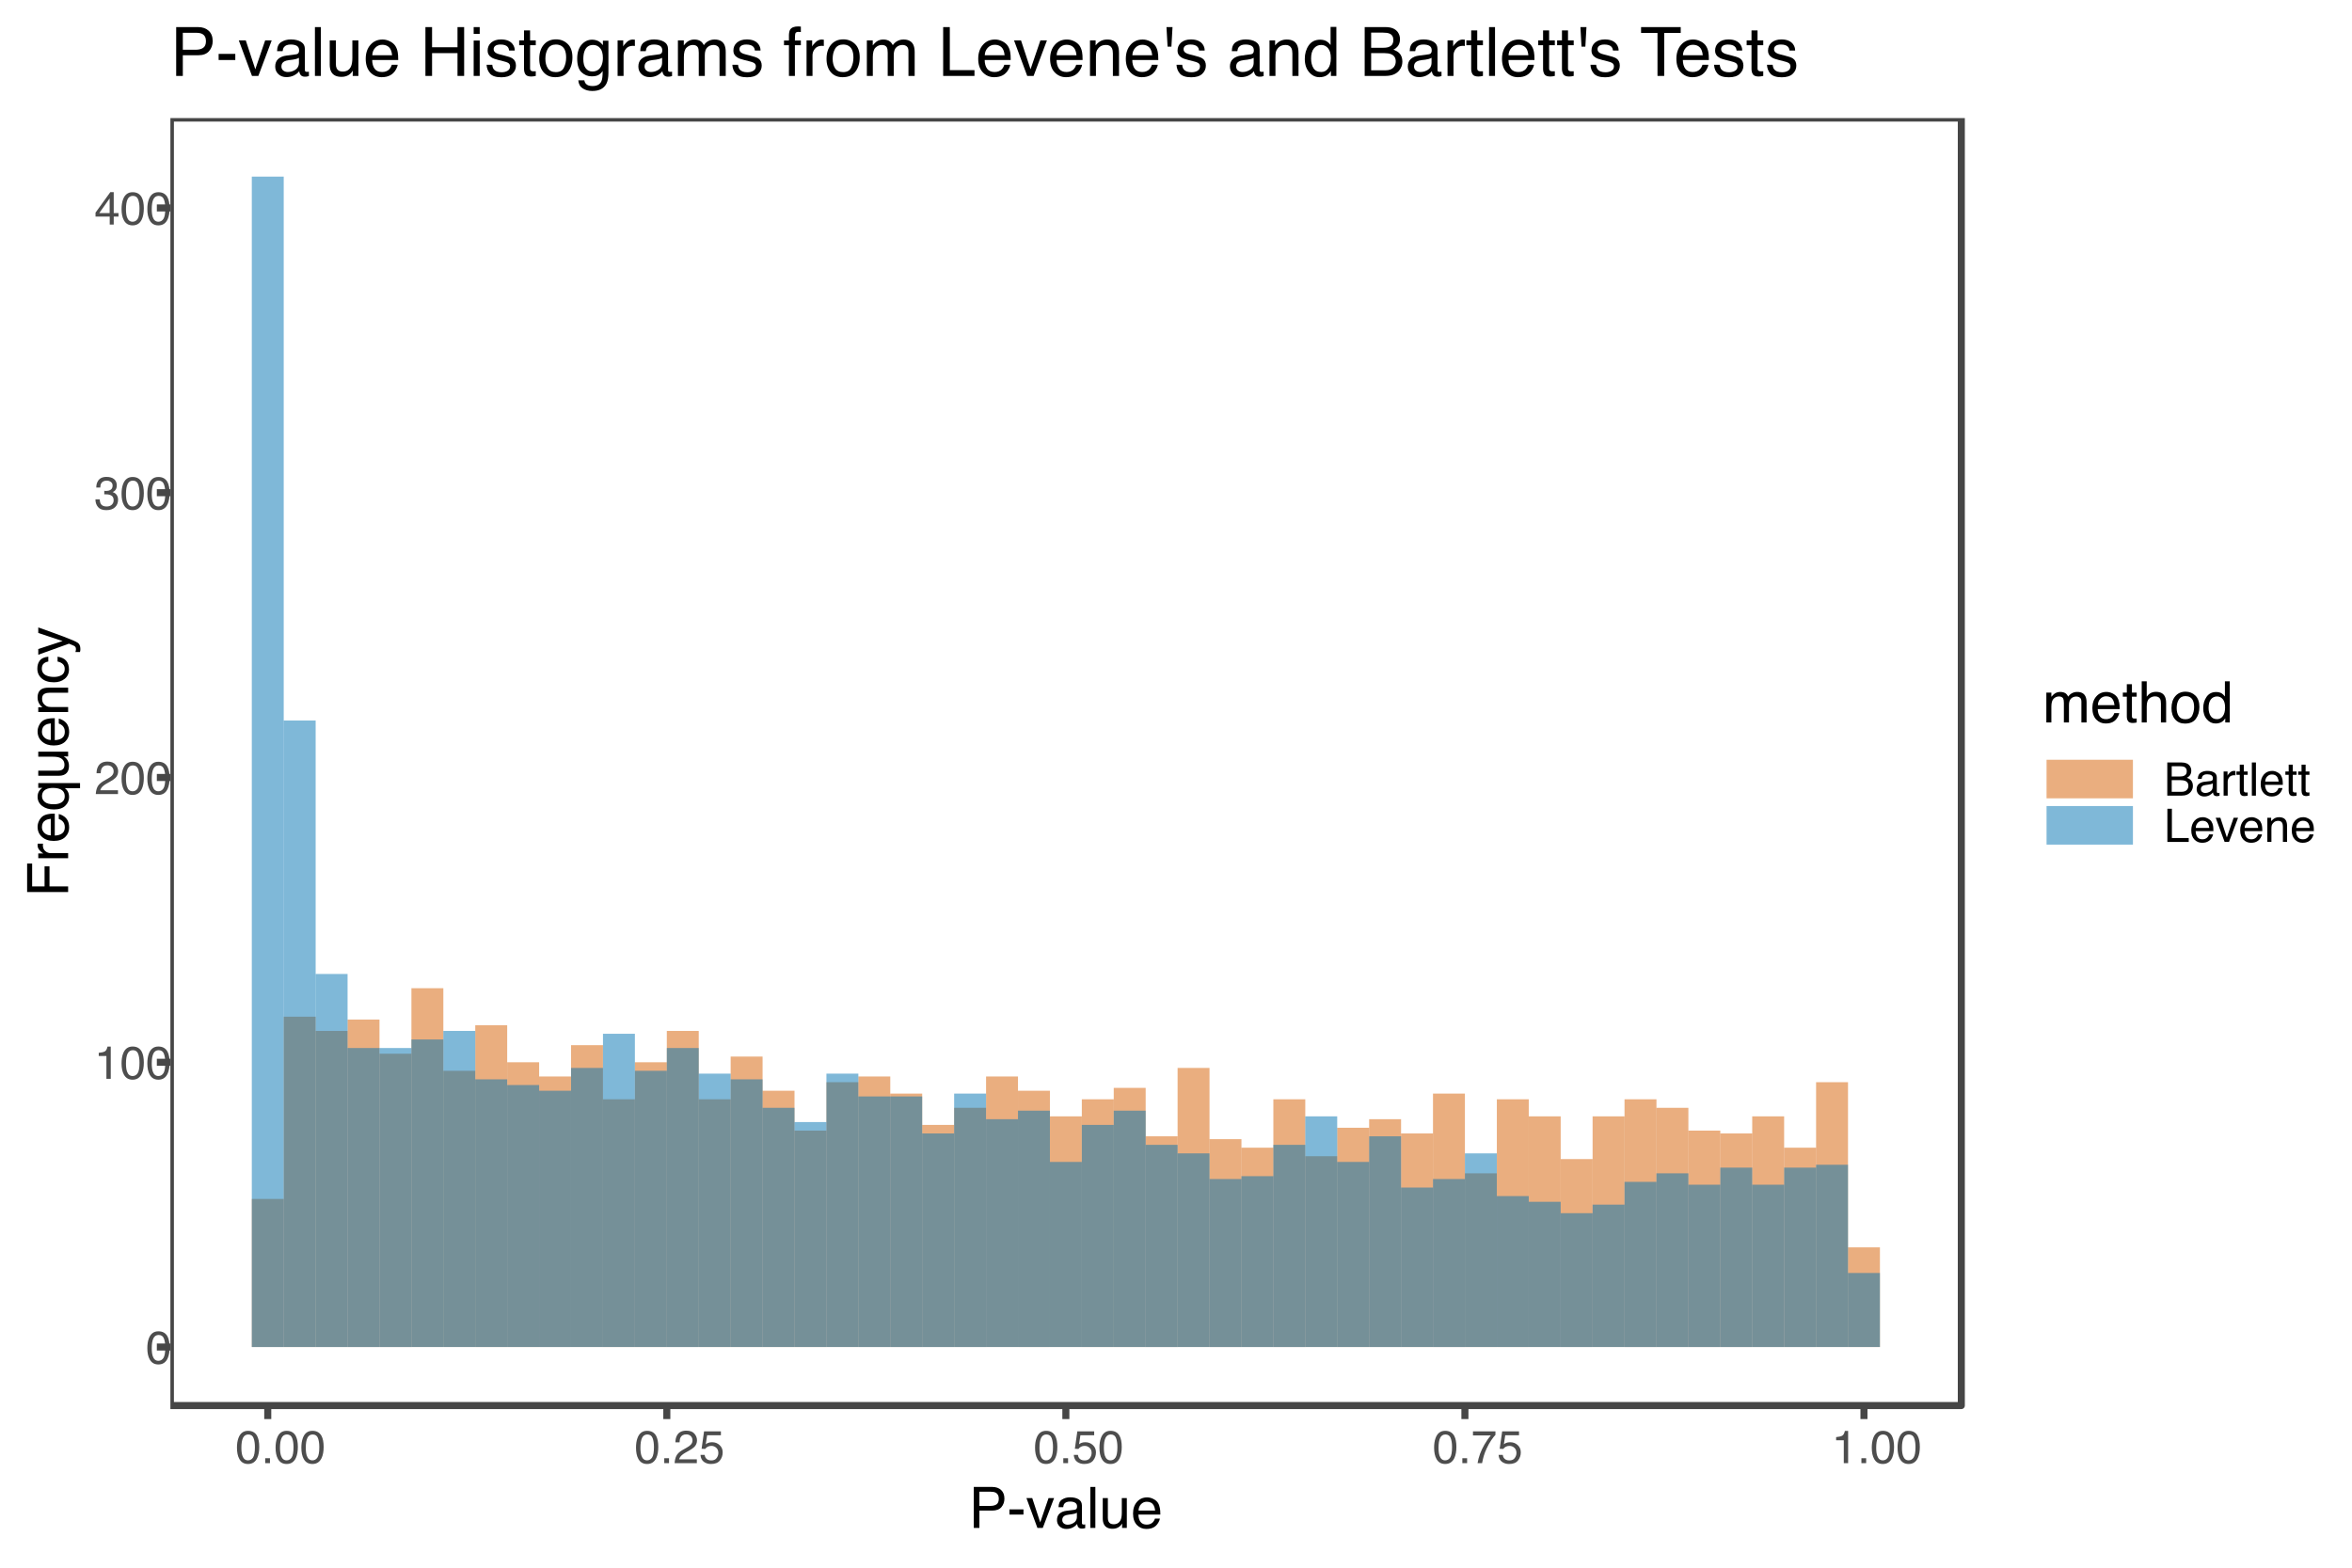 <?xml version="1.0" encoding="UTF-8"?>
<svg xmlns="http://www.w3.org/2000/svg" xmlns:xlink="http://www.w3.org/1999/xlink" width="432" height="288" viewBox="0 0 432 288">
<defs>
<g>
<g id="glyph-0-0">
<path d="M 0.281 0 L 0.281 -6.094 L 5.109 -6.094 L 5.109 0 Z M 4.344 -0.766 L 4.344 -5.328 L 1.031 -5.328 L 1.031 -0.766 Z M 4.344 -0.766 "/>
</g>
<g id="glyph-0-1">
<path d="M 2.297 -5.938 C 3.066 -5.938 3.625 -5.625 3.969 -5 C 4.227 -4.508 4.359 -3.836 4.359 -2.984 C 4.359 -2.172 4.238 -1.5 4 -0.969 C 3.656 -0.219 3.086 0.156 2.297 0.156 C 1.578 0.156 1.047 -0.148 0.703 -0.766 C 0.41 -1.285 0.266 -1.977 0.266 -2.844 C 0.266 -3.52 0.352 -4.102 0.531 -4.594 C 0.852 -5.488 1.441 -5.938 2.297 -5.938 Z M 2.297 -0.516 C 2.68 -0.516 2.988 -0.688 3.219 -1.031 C 3.445 -1.375 3.562 -2.016 3.562 -2.953 C 3.562 -3.629 3.477 -4.18 3.312 -4.609 C 3.145 -5.047 2.82 -5.266 2.344 -5.266 C 1.906 -5.266 1.582 -5.055 1.375 -4.641 C 1.176 -4.234 1.078 -3.629 1.078 -2.828 C 1.078 -2.211 1.141 -1.723 1.266 -1.359 C 1.461 -0.797 1.805 -0.516 2.297 -0.516 Z M 2.297 -0.516 "/>
</g>
<g id="glyph-0-2">
<path d="M 0.812 -4.203 L 0.812 -4.781 C 1.352 -4.832 1.727 -4.922 1.938 -5.047 C 2.156 -5.172 2.316 -5.461 2.422 -5.922 L 3.016 -5.922 L 3.016 0 L 2.219 0 L 2.219 -4.203 Z M 0.812 -4.203 "/>
</g>
<g id="glyph-0-3">
<path d="M 0.266 0 C 0.297 -0.508 0.398 -0.953 0.578 -1.328 C 0.766 -1.711 1.125 -2.062 1.656 -2.375 L 2.453 -2.828 C 2.816 -3.035 3.066 -3.211 3.203 -3.359 C 3.43 -3.586 3.547 -3.852 3.547 -4.156 C 3.547 -4.5 3.441 -4.77 3.234 -4.969 C 3.023 -5.176 2.75 -5.281 2.406 -5.281 C 1.895 -5.281 1.539 -5.086 1.344 -4.703 C 1.238 -4.492 1.18 -4.203 1.172 -3.828 L 0.406 -3.828 C 0.414 -4.348 0.516 -4.77 0.703 -5.094 C 1.023 -5.676 1.594 -5.969 2.406 -5.969 C 3.094 -5.969 3.594 -5.781 3.906 -5.406 C 4.219 -5.039 4.375 -4.633 4.375 -4.188 C 4.375 -3.707 4.207 -3.301 3.875 -2.969 C 3.676 -2.77 3.328 -2.531 2.828 -2.25 L 2.266 -1.938 C 1.992 -1.781 1.781 -1.633 1.625 -1.5 C 1.344 -1.258 1.164 -0.992 1.094 -0.703 L 4.344 -0.703 L 4.344 0 Z M 0.266 0 "/>
</g>
<g id="glyph-0-4">
<path d="M 2.203 0.156 C 1.504 0.156 0.992 -0.035 0.672 -0.422 C 0.359 -0.805 0.203 -1.273 0.203 -1.828 L 0.984 -1.828 C 1.016 -1.441 1.086 -1.16 1.203 -0.984 C 1.391 -0.672 1.738 -0.516 2.25 -0.516 C 2.645 -0.516 2.957 -0.617 3.188 -0.828 C 3.426 -1.047 3.547 -1.316 3.547 -1.641 C 3.547 -2.055 3.422 -2.344 3.172 -2.5 C 2.922 -2.664 2.578 -2.75 2.141 -2.75 C 2.086 -2.75 2.035 -2.75 1.984 -2.75 C 1.93 -2.75 1.879 -2.75 1.828 -2.75 L 1.828 -3.406 C 1.898 -3.395 1.961 -3.383 2.016 -3.375 C 2.066 -3.375 2.125 -3.375 2.188 -3.375 C 2.469 -3.375 2.695 -3.422 2.875 -3.516 C 3.195 -3.672 3.359 -3.945 3.359 -4.344 C 3.359 -4.645 3.25 -4.875 3.031 -5.031 C 2.82 -5.188 2.578 -5.266 2.297 -5.266 C 1.805 -5.266 1.461 -5.098 1.266 -4.766 C 1.16 -4.586 1.102 -4.332 1.094 -4 L 0.359 -4 C 0.359 -4.438 0.445 -4.812 0.625 -5.125 C 0.926 -5.676 1.457 -5.953 2.219 -5.953 C 2.832 -5.953 3.301 -5.816 3.625 -5.547 C 3.957 -5.273 4.125 -4.883 4.125 -4.375 C 4.125 -4.008 4.023 -3.711 3.828 -3.484 C 3.711 -3.348 3.555 -3.238 3.359 -3.156 C 3.672 -3.07 3.914 -2.906 4.094 -2.656 C 4.27 -2.414 4.359 -2.117 4.359 -1.766 C 4.359 -1.191 4.172 -0.727 3.797 -0.375 C 3.422 -0.02 2.891 0.156 2.203 0.156 Z M 2.203 0.156 "/>
</g>
<g id="glyph-0-5">
<path d="M 2.812 -2.109 L 2.812 -4.797 L 0.906 -2.109 Z M 2.828 0 L 2.828 -1.453 L 0.219 -1.453 L 0.219 -2.188 L 2.938 -5.953 L 3.562 -5.953 L 3.562 -2.109 L 4.438 -2.109 L 4.438 -1.453 L 3.562 -1.453 L 3.562 0 Z M 2.828 0 "/>
</g>
<g id="glyph-0-6">
<path d="M 0.719 -0.906 L 1.594 -0.906 L 1.594 0 L 0.719 0 Z M 0.719 -0.906 "/>
</g>
<g id="glyph-0-7">
<path d="M 1.047 -1.516 C 1.098 -1.086 1.297 -0.789 1.641 -0.625 C 1.816 -0.539 2.023 -0.5 2.266 -0.5 C 2.703 -0.5 3.023 -0.641 3.234 -0.922 C 3.453 -1.211 3.562 -1.531 3.562 -1.875 C 3.562 -2.281 3.43 -2.598 3.172 -2.828 C 2.922 -3.055 2.617 -3.172 2.266 -3.172 C 2.016 -3.172 1.797 -3.117 1.609 -3.016 C 1.422 -2.922 1.266 -2.785 1.141 -2.609 L 0.484 -2.641 L 0.938 -5.844 L 4.031 -5.844 L 4.031 -5.125 L 1.5 -5.125 L 1.25 -3.469 C 1.383 -3.57 1.516 -3.648 1.641 -3.703 C 1.859 -3.797 2.113 -3.844 2.406 -3.844 C 2.957 -3.844 3.422 -3.664 3.797 -3.312 C 4.172 -2.969 4.359 -2.523 4.359 -1.984 C 4.359 -1.422 4.188 -0.922 3.844 -0.484 C 3.5 -0.055 2.945 0.156 2.188 0.156 C 1.695 0.156 1.266 0.02 0.891 -0.25 C 0.523 -0.531 0.32 -0.953 0.281 -1.516 Z M 1.047 -1.516 "/>
</g>
<g id="glyph-0-8">
<path d="M 4.438 -5.844 L 4.438 -5.188 C 4.25 -5.008 3.992 -4.688 3.672 -4.219 C 3.359 -3.758 3.082 -3.266 2.844 -2.734 C 2.602 -2.223 2.422 -1.754 2.297 -1.328 C 2.211 -1.047 2.109 -0.602 1.984 0 L 1.156 0 C 1.344 -1.133 1.758 -2.266 2.406 -3.391 C 2.781 -4.047 3.176 -4.613 3.594 -5.094 L 0.312 -5.094 L 0.312 -5.844 Z M 4.438 -5.844 "/>
</g>
<g id="glyph-0-9">
<path d="M 2.938 -3.516 C 3.289 -3.516 3.562 -3.566 3.75 -3.672 C 4.051 -3.816 4.203 -4.086 4.203 -4.484 C 4.203 -4.879 4.039 -5.148 3.719 -5.297 C 3.539 -5.367 3.27 -5.406 2.906 -5.406 L 1.438 -5.406 L 1.438 -3.516 Z M 3.219 -0.703 C 3.719 -0.703 4.078 -0.848 4.297 -1.141 C 4.43 -1.328 4.5 -1.551 4.5 -1.812 C 4.5 -2.258 4.301 -2.562 3.906 -2.719 C 3.695 -2.801 3.422 -2.844 3.078 -2.844 L 1.438 -2.844 L 1.438 -0.703 Z M 0.625 -6.094 L 3.25 -6.094 C 3.957 -6.094 4.461 -5.879 4.766 -5.453 C 4.941 -5.203 5.031 -4.914 5.031 -4.594 C 5.031 -4.207 4.922 -3.891 4.703 -3.641 C 4.586 -3.504 4.426 -3.383 4.219 -3.281 C 4.531 -3.164 4.766 -3.031 4.922 -2.875 C 5.191 -2.613 5.328 -2.25 5.328 -1.781 C 5.328 -1.383 5.203 -1.031 4.953 -0.719 C 4.586 -0.238 4.004 0 3.203 0 L 0.625 0 Z M 0.625 -6.094 "/>
</g>
<g id="glyph-0-10">
<path d="M 1.125 -1.188 C 1.125 -0.969 1.203 -0.797 1.359 -0.672 C 1.516 -0.547 1.703 -0.484 1.922 -0.484 C 2.18 -0.484 2.438 -0.547 2.688 -0.672 C 3.094 -0.867 3.297 -1.195 3.297 -1.656 L 3.297 -2.266 C 3.211 -2.203 3.098 -2.148 2.953 -2.109 C 2.805 -2.078 2.664 -2.051 2.531 -2.031 L 2.078 -1.969 C 1.805 -1.938 1.602 -1.883 1.469 -1.812 C 1.238 -1.676 1.125 -1.469 1.125 -1.188 Z M 2.938 -2.688 C 3.102 -2.719 3.219 -2.789 3.281 -2.906 C 3.312 -2.977 3.328 -3.078 3.328 -3.203 C 3.328 -3.453 3.234 -3.633 3.047 -3.75 C 2.867 -3.863 2.613 -3.922 2.281 -3.922 C 1.883 -3.922 1.602 -3.816 1.438 -3.609 C 1.352 -3.492 1.297 -3.32 1.266 -3.094 L 0.562 -3.094 C 0.582 -3.633 0.758 -4.008 1.094 -4.219 C 1.438 -4.438 1.836 -4.547 2.297 -4.547 C 2.816 -4.547 3.238 -4.445 3.562 -4.25 C 3.883 -4.051 4.047 -3.742 4.047 -3.328 L 4.047 -0.766 C 4.047 -0.68 4.062 -0.613 4.094 -0.562 C 4.125 -0.52 4.191 -0.5 4.297 -0.5 C 4.328 -0.5 4.363 -0.5 4.406 -0.5 C 4.445 -0.508 4.492 -0.52 4.547 -0.531 L 4.547 0.016 C 4.43 0.055 4.344 0.078 4.281 0.078 C 4.219 0.086 4.133 0.094 4.031 0.094 C 3.77 0.094 3.582 0.004 3.469 -0.172 C 3.406 -0.273 3.363 -0.414 3.344 -0.594 C 3.188 -0.395 2.969 -0.219 2.688 -0.062 C 2.406 0.082 2.094 0.156 1.75 0.156 C 1.332 0.156 0.992 0.031 0.734 -0.219 C 0.473 -0.477 0.344 -0.797 0.344 -1.172 C 0.344 -1.578 0.469 -1.895 0.719 -2.125 C 0.977 -2.352 1.316 -2.492 1.734 -2.547 Z M 2.312 -4.547 Z M 2.312 -4.547 "/>
</g>
<g id="glyph-0-11">
<path d="M 0.562 -4.438 L 1.281 -4.438 L 1.281 -3.672 C 1.332 -3.828 1.473 -4.008 1.703 -4.219 C 1.93 -4.438 2.191 -4.547 2.484 -4.547 C 2.504 -4.547 2.531 -4.539 2.562 -4.531 C 2.594 -4.531 2.648 -4.531 2.734 -4.531 L 2.734 -3.734 C 2.691 -3.742 2.648 -3.75 2.609 -3.75 C 2.566 -3.75 2.523 -3.75 2.484 -3.75 C 2.109 -3.75 1.816 -3.629 1.609 -3.391 C 1.41 -3.148 1.312 -2.875 1.312 -2.562 L 1.312 0 L 0.562 0 Z M 0.562 -4.438 "/>
</g>
<g id="glyph-0-12">
<path d="M 0.703 -5.688 L 1.453 -5.688 L 1.453 -4.438 L 2.156 -4.438 L 2.156 -3.828 L 1.453 -3.828 L 1.453 -0.938 C 1.453 -0.781 1.504 -0.676 1.609 -0.625 C 1.672 -0.594 1.77 -0.578 1.906 -0.578 C 1.938 -0.578 1.973 -0.578 2.016 -0.578 C 2.055 -0.578 2.102 -0.582 2.156 -0.594 L 2.156 0 C 2.07 0.02 1.984 0.035 1.891 0.047 C 1.797 0.066 1.695 0.078 1.594 0.078 C 1.25 0.078 1.016 -0.008 0.891 -0.188 C 0.766 -0.375 0.703 -0.609 0.703 -0.891 L 0.703 -3.828 L 0.094 -3.828 L 0.094 -4.438 L 0.703 -4.438 Z M 0.703 -5.688 "/>
</g>
<g id="glyph-0-13">
<path d="M 0.562 -6.094 L 1.312 -6.094 L 1.312 0 L 0.562 0 Z M 0.562 -6.094 "/>
</g>
<g id="glyph-0-14">
<path d="M 2.406 -4.547 C 2.719 -4.547 3.02 -4.469 3.312 -4.312 C 3.613 -4.164 3.844 -3.977 4 -3.75 C 4.145 -3.52 4.242 -3.258 4.297 -2.969 C 4.336 -2.758 4.359 -2.43 4.359 -1.984 L 1.094 -1.984 C 1.113 -1.535 1.223 -1.172 1.422 -0.891 C 1.617 -0.617 1.926 -0.484 2.344 -0.484 C 2.738 -0.484 3.051 -0.613 3.281 -0.875 C 3.414 -1.02 3.508 -1.191 3.562 -1.391 L 4.297 -1.391 C 4.273 -1.234 4.207 -1.051 4.094 -0.844 C 3.988 -0.645 3.867 -0.484 3.734 -0.359 C 3.504 -0.141 3.223 0.008 2.891 0.094 C 2.711 0.133 2.508 0.156 2.281 0.156 C 1.727 0.156 1.258 -0.039 0.875 -0.438 C 0.488 -0.844 0.297 -1.41 0.297 -2.141 C 0.297 -2.848 0.488 -3.426 0.875 -3.875 C 1.27 -4.32 1.781 -4.547 2.406 -4.547 Z M 3.594 -2.578 C 3.562 -2.898 3.488 -3.16 3.375 -3.359 C 3.176 -3.711 2.836 -3.891 2.359 -3.891 C 2.016 -3.891 1.723 -3.766 1.484 -3.516 C 1.254 -3.273 1.133 -2.961 1.125 -2.578 Z M 2.328 -4.547 Z M 2.328 -4.547 "/>
</g>
<g id="glyph-0-15">
<path d="M 0.641 -6.094 L 1.469 -6.094 L 1.469 -0.719 L 4.562 -0.719 L 4.562 0 L 0.641 0 Z M 0.641 -6.094 "/>
</g>
<g id="glyph-0-16">
<path d="M 0.906 -4.438 L 2.094 -0.828 L 3.344 -4.438 L 4.156 -4.438 L 2.484 0 L 1.688 0 L 0.047 -4.438 Z M 0.906 -4.438 "/>
</g>
<g id="glyph-0-17">
<path d="M 0.547 -4.438 L 1.25 -4.438 L 1.25 -3.812 C 1.469 -4.07 1.691 -4.258 1.922 -4.375 C 2.16 -4.488 2.422 -4.547 2.703 -4.547 C 3.336 -4.547 3.766 -4.328 3.984 -3.891 C 4.109 -3.648 4.172 -3.301 4.172 -2.844 L 4.172 0 L 3.406 0 L 3.406 -2.797 C 3.406 -3.066 3.367 -3.285 3.297 -3.453 C 3.16 -3.734 2.914 -3.875 2.562 -3.875 C 2.383 -3.875 2.242 -3.852 2.141 -3.812 C 1.93 -3.758 1.75 -3.641 1.594 -3.453 C 1.469 -3.305 1.383 -3.156 1.344 -3 C 1.312 -2.844 1.297 -2.617 1.297 -2.328 L 1.297 0 L 0.547 0 Z M 2.297 -4.547 Z M 2.297 -4.547 "/>
</g>
<g id="glyph-1-0">
<path d="M 0.344 0 L 0.344 -7.531 L 6.312 -7.531 L 6.312 0 Z M 5.375 -0.938 L 5.375 -6.594 L 1.281 -6.594 L 1.281 -0.938 Z M 5.375 -0.938 "/>
</g>
<g id="glyph-1-1">
<path d="M 0.891 -7.531 L 4.281 -7.531 C 4.957 -7.531 5.5 -7.344 5.906 -6.969 C 6.312 -6.594 6.516 -6.062 6.516 -5.375 C 6.516 -4.781 6.332 -4.266 5.969 -3.828 C 5.602 -3.398 5.039 -3.188 4.281 -3.188 L 1.922 -3.188 L 1.922 0 L 0.891 0 Z M 5.484 -5.375 C 5.484 -5.926 5.281 -6.301 4.875 -6.5 C 4.645 -6.602 4.336 -6.656 3.953 -6.656 L 1.922 -6.656 L 1.922 -4.047 L 3.953 -4.047 C 4.41 -4.047 4.781 -4.141 5.062 -4.328 C 5.344 -4.523 5.484 -4.875 5.484 -5.375 Z M 5.484 -5.375 "/>
</g>
<g id="glyph-1-2">
<path d="M 0.438 -3.406 L 3.016 -3.406 L 3.016 -2.453 L 0.438 -2.453 Z M 0.438 -3.406 "/>
</g>
<g id="glyph-1-3">
<path d="M 1.125 -5.484 L 2.594 -1.016 L 4.125 -5.484 L 5.141 -5.484 L 3.062 0 L 2.078 0 L 0.062 -5.484 Z M 1.125 -5.484 "/>
</g>
<g id="glyph-1-4">
<path d="M 1.391 -1.469 C 1.391 -1.195 1.484 -0.984 1.672 -0.828 C 1.867 -0.672 2.102 -0.594 2.375 -0.594 C 2.695 -0.594 3.008 -0.672 3.312 -0.828 C 3.82 -1.078 4.078 -1.484 4.078 -2.047 L 4.078 -2.797 C 3.961 -2.723 3.816 -2.66 3.641 -2.609 C 3.461 -2.566 3.289 -2.535 3.125 -2.516 L 2.562 -2.438 C 2.227 -2.395 1.977 -2.328 1.812 -2.234 C 1.531 -2.066 1.391 -1.812 1.391 -1.469 Z M 3.625 -3.328 C 3.832 -3.359 3.973 -3.445 4.047 -3.594 C 4.086 -3.676 4.109 -3.797 4.109 -3.953 C 4.109 -4.266 3.992 -4.488 3.766 -4.625 C 3.547 -4.77 3.227 -4.844 2.812 -4.844 C 2.332 -4.844 1.988 -4.711 1.781 -4.453 C 1.664 -4.305 1.594 -4.094 1.562 -3.812 L 0.703 -3.812 C 0.723 -4.488 0.941 -4.957 1.359 -5.219 C 1.785 -5.488 2.273 -5.625 2.828 -5.625 C 3.473 -5.625 4 -5.5 4.406 -5.25 C 4.801 -5.008 5 -4.629 5 -4.109 L 5 -0.938 C 5 -0.844 5.02 -0.766 5.062 -0.703 C 5.102 -0.648 5.188 -0.625 5.312 -0.625 C 5.352 -0.625 5.398 -0.625 5.453 -0.625 C 5.504 -0.633 5.555 -0.645 5.609 -0.656 L 5.609 0.031 C 5.473 0.07 5.363 0.098 5.281 0.109 C 5.207 0.117 5.109 0.125 4.984 0.125 C 4.66 0.125 4.426 0.008 4.281 -0.219 C 4.207 -0.344 4.156 -0.516 4.125 -0.734 C 3.938 -0.484 3.664 -0.266 3.312 -0.078 C 2.969 0.098 2.582 0.188 2.156 0.188 C 1.645 0.188 1.227 0.031 0.906 -0.281 C 0.582 -0.594 0.422 -0.977 0.422 -1.438 C 0.422 -1.945 0.578 -2.344 0.891 -2.625 C 1.211 -2.906 1.629 -3.078 2.141 -3.141 Z M 2.859 -5.625 Z M 2.859 -5.625 "/>
</g>
<g id="glyph-1-5">
<path d="M 0.703 -7.531 L 1.625 -7.531 L 1.625 0 L 0.703 0 Z M 0.703 -7.531 "/>
</g>
<g id="glyph-1-6">
<path d="M 1.594 -5.484 L 1.594 -1.844 C 1.594 -1.562 1.641 -1.332 1.734 -1.156 C 1.898 -0.832 2.207 -0.672 2.656 -0.672 C 3.289 -0.672 3.727 -0.957 3.969 -1.531 C 4.094 -1.832 4.156 -2.254 4.156 -2.797 L 4.156 -5.484 L 5.078 -5.484 L 5.078 0 L 4.203 0 L 4.219 -0.812 C 4.094 -0.602 3.941 -0.426 3.766 -0.281 C 3.41 0.008 2.984 0.156 2.484 0.156 C 1.703 0.156 1.172 -0.109 0.891 -0.641 C 0.734 -0.922 0.656 -1.297 0.656 -1.766 L 0.656 -5.484 Z M 2.859 -5.625 Z M 2.859 -5.625 "/>
</g>
<g id="glyph-1-7">
<path d="M 2.969 -5.609 C 3.352 -5.609 3.727 -5.516 4.094 -5.328 C 4.457 -5.148 4.738 -4.914 4.938 -4.625 C 5.113 -4.352 5.234 -4.031 5.297 -3.656 C 5.359 -3.406 5.391 -3.004 5.391 -2.453 L 1.359 -2.453 C 1.379 -1.891 1.508 -1.441 1.75 -1.109 C 2 -0.773 2.379 -0.609 2.891 -0.609 C 3.379 -0.609 3.766 -0.766 4.047 -1.078 C 4.211 -1.266 4.332 -1.477 4.406 -1.719 L 5.312 -1.719 C 5.281 -1.52 5.195 -1.297 5.062 -1.047 C 4.926 -0.797 4.773 -0.594 4.609 -0.438 C 4.328 -0.164 3.984 0.016 3.578 0.109 C 3.348 0.16 3.094 0.188 2.812 0.188 C 2.133 0.188 1.555 -0.055 1.078 -0.547 C 0.609 -1.047 0.375 -1.742 0.375 -2.641 C 0.375 -3.523 0.613 -4.238 1.094 -4.781 C 1.57 -5.332 2.195 -5.609 2.969 -5.609 Z M 4.438 -3.188 C 4.395 -3.582 4.305 -3.898 4.172 -4.141 C 3.922 -4.586 3.5 -4.812 2.906 -4.812 C 2.477 -4.812 2.117 -4.656 1.828 -4.344 C 1.547 -4.039 1.398 -3.656 1.391 -3.188 Z M 2.875 -5.625 Z M 2.875 -5.625 "/>
</g>
<g id="glyph-1-8">
<path d="M 0.672 -5.484 L 1.594 -5.484 L 1.594 -4.719 C 1.812 -4.977 2.008 -5.172 2.188 -5.297 C 2.488 -5.504 2.832 -5.609 3.219 -5.609 C 3.656 -5.609 4.008 -5.504 4.281 -5.297 C 4.426 -5.172 4.562 -4.988 4.688 -4.75 C 4.895 -5.039 5.133 -5.254 5.406 -5.391 C 5.688 -5.535 6 -5.609 6.344 -5.609 C 7.082 -5.609 7.582 -5.344 7.844 -4.812 C 7.988 -4.531 8.062 -4.145 8.062 -3.656 L 8.062 0 L 7.109 0 L 7.109 -3.812 C 7.109 -4.176 7.016 -4.426 6.828 -4.562 C 6.648 -4.695 6.426 -4.766 6.156 -4.766 C 5.801 -4.766 5.488 -4.645 5.219 -4.406 C 4.957 -4.164 4.828 -3.758 4.828 -3.188 L 4.828 0 L 3.891 0 L 3.891 -3.578 C 3.891 -3.953 3.848 -4.227 3.766 -4.406 C 3.617 -4.656 3.359 -4.781 2.984 -4.781 C 2.629 -4.781 2.305 -4.645 2.016 -4.375 C 1.734 -4.102 1.594 -3.613 1.594 -2.906 L 1.594 0 L 0.672 0 Z M 0.672 -5.484 "/>
</g>
<g id="glyph-1-9">
<path d="M 0.859 -7.031 L 1.797 -7.031 L 1.797 -5.484 L 2.672 -5.484 L 2.672 -4.734 L 1.797 -4.734 L 1.797 -1.156 C 1.797 -0.957 1.859 -0.828 1.984 -0.766 C 2.055 -0.734 2.176 -0.719 2.344 -0.719 C 2.395 -0.719 2.441 -0.719 2.484 -0.719 C 2.535 -0.719 2.598 -0.723 2.672 -0.734 L 2.672 0 C 2.566 0.031 2.457 0.051 2.344 0.062 C 2.227 0.082 2.102 0.094 1.969 0.094 C 1.539 0.094 1.25 -0.016 1.094 -0.234 C 0.938 -0.461 0.859 -0.754 0.859 -1.109 L 0.859 -4.734 L 0.125 -4.734 L 0.125 -5.484 L 0.859 -5.484 Z M 0.859 -7.031 "/>
</g>
<g id="glyph-1-10">
<path d="M 0.672 -7.562 L 1.594 -7.562 L 1.594 -4.75 C 1.812 -5.02 2.008 -5.211 2.188 -5.328 C 2.488 -5.523 2.859 -5.625 3.297 -5.625 C 4.098 -5.625 4.641 -5.344 4.922 -4.781 C 5.078 -4.477 5.156 -4.055 5.156 -3.516 L 5.156 0 L 4.203 0 L 4.203 -3.453 C 4.203 -3.859 4.148 -4.156 4.047 -4.344 C 3.879 -4.645 3.566 -4.797 3.109 -4.797 C 2.723 -4.797 2.375 -4.664 2.062 -4.406 C 1.75 -4.145 1.594 -3.645 1.594 -2.906 L 1.594 0 L 0.672 0 Z M 0.672 -7.562 "/>
</g>
<g id="glyph-1-11">
<path d="M 2.859 -0.594 C 3.473 -0.594 3.891 -0.82 4.109 -1.281 C 4.336 -1.75 4.453 -2.266 4.453 -2.828 C 4.453 -3.348 4.367 -3.77 4.203 -4.094 C 3.941 -4.594 3.492 -4.844 2.859 -4.844 C 2.297 -4.844 1.883 -4.625 1.625 -4.188 C 1.375 -3.758 1.25 -3.242 1.25 -2.641 C 1.25 -2.055 1.375 -1.566 1.625 -1.172 C 1.883 -0.785 2.297 -0.594 2.859 -0.594 Z M 2.891 -5.656 C 3.598 -5.656 4.195 -5.414 4.688 -4.938 C 5.176 -4.469 5.422 -3.773 5.422 -2.859 C 5.422 -1.973 5.203 -1.238 4.766 -0.656 C 4.336 -0.082 3.672 0.203 2.766 0.203 C 2.016 0.203 1.414 -0.051 0.969 -0.562 C 0.52 -1.07 0.297 -1.758 0.297 -2.625 C 0.297 -3.551 0.531 -4.285 1 -4.828 C 1.469 -5.379 2.098 -5.656 2.891 -5.656 Z M 2.859 -5.625 Z M 2.859 -5.625 "/>
</g>
<g id="glyph-1-12">
<path d="M 1.266 -2.688 C 1.266 -2.094 1.391 -1.598 1.641 -1.203 C 1.891 -0.805 2.285 -0.609 2.828 -0.609 C 3.254 -0.609 3.602 -0.789 3.875 -1.156 C 4.156 -1.531 4.297 -2.062 4.297 -2.75 C 4.297 -3.438 4.156 -3.945 3.875 -4.281 C 3.594 -4.613 3.242 -4.781 2.828 -4.781 C 2.359 -4.781 1.977 -4.602 1.688 -4.25 C 1.406 -3.895 1.266 -3.375 1.266 -2.688 Z M 2.656 -5.594 C 3.07 -5.594 3.422 -5.504 3.703 -5.328 C 3.867 -5.223 4.055 -5.039 4.266 -4.781 L 4.266 -7.562 L 5.156 -7.562 L 5.156 0 L 4.328 0 L 4.328 -0.766 C 4.109 -0.422 3.852 -0.176 3.562 -0.031 C 3.27 0.113 2.93 0.188 2.547 0.188 C 1.93 0.188 1.398 -0.066 0.953 -0.578 C 0.504 -1.086 0.281 -1.77 0.281 -2.625 C 0.281 -3.426 0.484 -4.117 0.891 -4.703 C 1.305 -5.297 1.895 -5.594 2.656 -5.594 Z M 2.656 -5.594 "/>
</g>
<g id="glyph-2-0">
<path d="M 0 -0.344 L -7.531 -0.344 L -7.531 -6.312 L 0 -6.312 Z M -0.938 -5.375 L -6.594 -5.375 L -6.594 -1.281 L -0.938 -1.281 Z M -0.938 -5.375 "/>
</g>
<g id="glyph-2-1">
<path d="M -7.531 -0.891 L -7.531 -6.125 L -6.609 -6.125 L -6.609 -1.922 L -4.328 -1.922 L -4.328 -5.609 L -3.422 -5.609 L -3.422 -1.922 L 0 -1.922 L 0 -0.891 Z M -7.531 -0.891 "/>
</g>
<g id="glyph-2-2">
<path d="M -5.484 -0.703 L -5.484 -1.578 L -4.547 -1.578 C -4.723 -1.648 -4.941 -1.828 -5.203 -2.109 C -5.473 -2.391 -5.609 -2.711 -5.609 -3.078 C -5.609 -3.098 -5.609 -3.125 -5.609 -3.156 C -5.609 -3.195 -5.602 -3.27 -5.594 -3.375 L -4.609 -3.375 C -4.617 -3.32 -4.625 -3.27 -4.625 -3.219 C -4.633 -3.176 -4.641 -3.129 -4.641 -3.078 C -4.641 -2.609 -4.488 -2.25 -4.188 -2 C -3.895 -1.75 -3.551 -1.625 -3.156 -1.625 L 0 -1.625 L 0 -0.703 Z M -5.484 -0.703 "/>
</g>
<g id="glyph-2-3">
<path d="M -5.609 -2.969 C -5.609 -3.352 -5.516 -3.727 -5.328 -4.094 C -5.148 -4.457 -4.914 -4.738 -4.625 -4.938 C -4.352 -5.113 -4.031 -5.234 -3.656 -5.297 C -3.406 -5.359 -3.004 -5.391 -2.453 -5.391 L -2.453 -1.359 C -1.891 -1.379 -1.441 -1.508 -1.109 -1.75 C -0.773 -2 -0.609 -2.379 -0.609 -2.891 C -0.609 -3.379 -0.766 -3.766 -1.078 -4.047 C -1.266 -4.211 -1.477 -4.332 -1.719 -4.406 L -1.719 -5.312 C -1.52 -5.281 -1.297 -5.195 -1.047 -5.062 C -0.797 -4.926 -0.594 -4.773 -0.438 -4.609 C -0.164 -4.328 0.016 -3.984 0.109 -3.578 C 0.16 -3.348 0.188 -3.094 0.188 -2.812 C 0.188 -2.133 -0.055 -1.555 -0.547 -1.078 C -1.047 -0.609 -1.742 -0.375 -2.641 -0.375 C -3.523 -0.375 -4.238 -0.613 -4.781 -1.094 C -5.332 -1.57 -5.609 -2.195 -5.609 -2.969 Z M -3.188 -4.438 C -3.582 -4.395 -3.898 -4.305 -4.141 -4.172 C -4.586 -3.922 -4.812 -3.5 -4.812 -2.906 C -4.812 -2.477 -4.656 -2.117 -4.344 -1.828 C -4.039 -1.547 -3.656 -1.398 -3.188 -1.391 Z M -5.625 -2.875 Z M -5.625 -2.875 "/>
</g>
<g id="glyph-2-4">
<path d="M -2.672 -1.266 C -2.191 -1.266 -1.797 -1.332 -1.484 -1.469 C -0.91 -1.707 -0.625 -2.129 -0.625 -2.734 C -0.625 -3.379 -0.922 -3.82 -1.516 -4.062 C -1.848 -4.195 -2.273 -4.266 -2.797 -4.266 C -3.266 -4.266 -3.66 -4.191 -3.984 -4.047 C -4.523 -3.797 -4.797 -3.359 -4.797 -2.734 C -4.797 -2.328 -4.625 -1.977 -4.281 -1.688 C -3.938 -1.406 -3.398 -1.266 -2.672 -1.266 Z M -5.609 -2.641 C -5.609 -3.086 -5.492 -3.469 -5.266 -3.781 C -5.148 -3.957 -4.973 -4.125 -4.734 -4.281 L -5.484 -4.281 L -5.484 -5.156 L 2.188 -5.156 L 2.188 -4.219 L -0.625 -4.219 C -0.383 -4.07 -0.191 -3.859 -0.047 -3.578 C 0.098 -3.305 0.172 -2.969 0.172 -2.562 C 0.172 -1.977 -0.055 -1.457 -0.516 -1 C -0.973 -0.539 -1.672 -0.312 -2.609 -0.312 C -3.484 -0.312 -4.203 -0.523 -4.766 -0.953 C -5.328 -1.391 -5.609 -1.953 -5.609 -2.641 Z M -5.609 -2.641 "/>
</g>
<g id="glyph-2-5">
<path d="M -5.484 -1.594 L -1.844 -1.594 C -1.562 -1.594 -1.332 -1.641 -1.156 -1.734 C -0.832 -1.898 -0.672 -2.207 -0.672 -2.656 C -0.672 -3.289 -0.957 -3.727 -1.531 -3.969 C -1.832 -4.094 -2.254 -4.156 -2.797 -4.156 L -5.484 -4.156 L -5.484 -5.078 L 0 -5.078 L 0 -4.203 L -0.812 -4.219 C -0.602 -4.094 -0.426 -3.941 -0.281 -3.766 C 0.008 -3.41 0.156 -2.984 0.156 -2.484 C 0.156 -1.703 -0.109 -1.172 -0.641 -0.891 C -0.922 -0.734 -1.297 -0.656 -1.766 -0.656 L -5.484 -0.656 Z M -5.625 -2.859 Z M -5.625 -2.859 "/>
</g>
<g id="glyph-2-6">
<path d="M -5.484 -0.672 L -5.484 -1.547 L -4.719 -1.547 C -5.031 -1.805 -5.254 -2.082 -5.391 -2.375 C -5.535 -2.664 -5.609 -2.988 -5.609 -3.344 C -5.609 -4.125 -5.336 -4.648 -4.797 -4.922 C -4.504 -5.078 -4.078 -5.156 -3.516 -5.156 L 0 -5.156 L 0 -4.219 L -3.453 -4.219 C -3.797 -4.219 -4.066 -4.164 -4.266 -4.062 C -4.609 -3.895 -4.781 -3.598 -4.781 -3.172 C -4.781 -2.953 -4.758 -2.773 -4.719 -2.641 C -4.645 -2.379 -4.492 -2.156 -4.266 -1.969 C -4.086 -1.812 -3.898 -1.707 -3.703 -1.656 C -3.516 -1.613 -3.238 -1.594 -2.875 -1.594 L 0 -1.594 L 0 -0.672 Z M -5.625 -2.844 Z M -5.625 -2.844 "/>
</g>
<g id="glyph-2-7">
<path d="M -5.656 -2.797 C -5.656 -3.41 -5.504 -3.91 -5.203 -4.297 C -4.898 -4.691 -4.379 -4.926 -3.641 -5 L -3.641 -4.109 C -3.984 -4.055 -4.266 -3.93 -4.484 -3.734 C -4.711 -3.535 -4.828 -3.223 -4.828 -2.797 C -4.828 -2.203 -4.539 -1.781 -3.969 -1.531 C -3.594 -1.363 -3.129 -1.281 -2.578 -1.281 C -2.035 -1.281 -1.57 -1.395 -1.188 -1.625 C -0.812 -1.863 -0.625 -2.234 -0.625 -2.734 C -0.625 -3.117 -0.738 -3.422 -0.969 -3.641 C -1.207 -3.867 -1.531 -4.023 -1.938 -4.109 L -1.938 -5 C -1.207 -4.895 -0.676 -4.641 -0.344 -4.234 C -0.008 -3.828 0.156 -3.301 0.156 -2.656 C 0.156 -1.938 -0.102 -1.363 -0.625 -0.938 C -1.156 -0.508 -1.812 -0.297 -2.594 -0.297 C -3.562 -0.297 -4.312 -0.531 -4.844 -1 C -5.383 -1.469 -5.656 -2.066 -5.656 -2.797 Z M -5.625 -2.656 Z M -5.625 -2.656 "/>
</g>
<g id="glyph-2-8">
<path d="M -5.484 -4.109 L -5.484 -5.125 C -5.141 -5 -4.336 -4.711 -3.078 -4.266 C -2.141 -3.93 -1.375 -3.648 -0.781 -3.422 C 0.625 -2.891 1.477 -2.516 1.781 -2.297 C 2.094 -2.078 2.25 -1.695 2.25 -1.156 C 2.25 -1.031 2.242 -0.93 2.234 -0.859 C 2.223 -0.797 2.203 -0.711 2.172 -0.609 L 1.344 -0.609 C 1.383 -0.766 1.41 -0.879 1.422 -0.953 C 1.43 -1.023 1.438 -1.086 1.438 -1.141 C 1.438 -1.316 1.406 -1.441 1.344 -1.516 C 1.289 -1.598 1.223 -1.664 1.141 -1.719 C 1.117 -1.738 0.977 -1.801 0.719 -1.906 C 0.469 -2.008 0.281 -2.086 0.156 -2.141 L -5.484 -0.109 L -5.484 -1.156 L -1.016 -2.625 Z M -5.625 -2.625 Z M -5.625 -2.625 "/>
</g>
<g id="glyph-3-0">
<path d="M 0.406 0 L 0.406 -8.969 L 7.516 -8.969 L 7.516 0 Z M 6.391 -1.125 L 6.391 -7.844 L 1.531 -7.844 L 1.531 -1.125 Z M 6.391 -1.125 "/>
</g>
<g id="glyph-3-1">
<path d="M 1.062 -8.969 L 5.109 -8.969 C 5.898 -8.969 6.539 -8.742 7.031 -8.297 C 7.52 -7.848 7.766 -7.211 7.766 -6.391 C 7.766 -5.691 7.547 -5.082 7.109 -4.562 C 6.672 -4.051 6.004 -3.797 5.109 -3.797 L 2.281 -3.797 L 2.281 0 L 1.062 0 Z M 6.531 -6.391 C 6.531 -7.047 6.285 -7.492 5.797 -7.734 C 5.535 -7.859 5.172 -7.922 4.703 -7.922 L 2.281 -7.922 L 2.281 -4.812 L 4.703 -4.812 C 5.242 -4.812 5.68 -4.926 6.016 -5.156 C 6.359 -5.395 6.531 -5.805 6.531 -6.391 Z M 6.531 -6.391 "/>
</g>
<g id="glyph-3-2">
<path d="M 0.516 -4.047 L 3.578 -4.047 L 3.578 -2.922 L 0.516 -2.922 Z M 0.516 -4.047 "/>
</g>
<g id="glyph-3-3">
<path d="M 1.344 -6.531 L 3.094 -1.219 L 4.906 -6.531 L 6.109 -6.531 L 3.656 0 L 2.484 0 L 0.062 -6.531 Z M 1.344 -6.531 "/>
</g>
<g id="glyph-3-4">
<path d="M 1.641 -1.734 C 1.641 -1.422 1.754 -1.172 1.984 -0.984 C 2.223 -0.805 2.5 -0.719 2.812 -0.719 C 3.207 -0.719 3.582 -0.805 3.938 -0.984 C 4.551 -1.273 4.859 -1.758 4.859 -2.438 L 4.859 -3.328 C 4.723 -3.242 4.547 -3.172 4.328 -3.109 C 4.117 -3.055 3.914 -3.016 3.719 -2.984 L 3.047 -2.906 C 2.648 -2.852 2.352 -2.77 2.156 -2.656 C 1.812 -2.469 1.641 -2.16 1.641 -1.734 Z M 4.312 -3.969 C 4.562 -4 4.727 -4.102 4.812 -4.281 C 4.863 -4.375 4.891 -4.516 4.891 -4.703 C 4.891 -5.078 4.754 -5.348 4.484 -5.516 C 4.223 -5.68 3.844 -5.766 3.344 -5.766 C 2.77 -5.766 2.363 -5.609 2.125 -5.297 C 1.988 -5.129 1.898 -4.879 1.859 -4.547 L 0.844 -4.547 C 0.852 -5.348 1.109 -5.906 1.609 -6.219 C 2.117 -6.539 2.707 -6.703 3.375 -6.703 C 4.133 -6.703 4.758 -6.551 5.25 -6.25 C 5.719 -5.957 5.953 -5.504 5.953 -4.891 L 5.953 -1.125 C 5.953 -1.008 5.973 -0.914 6.016 -0.844 C 6.066 -0.781 6.172 -0.75 6.328 -0.75 C 6.367 -0.75 6.422 -0.75 6.484 -0.75 C 6.547 -0.758 6.613 -0.77 6.688 -0.781 L 6.688 0.031 C 6.508 0.082 6.375 0.113 6.281 0.125 C 6.195 0.133 6.078 0.141 5.922 0.141 C 5.547 0.141 5.273 0.004 5.109 -0.266 C 5.016 -0.398 4.945 -0.598 4.906 -0.859 C 4.688 -0.566 4.367 -0.312 3.953 -0.094 C 3.535 0.113 3.07 0.219 2.562 0.219 C 1.957 0.219 1.461 0.035 1.078 -0.328 C 0.691 -0.703 0.5 -1.164 0.5 -1.719 C 0.5 -2.32 0.688 -2.789 1.062 -3.125 C 1.445 -3.457 1.945 -3.66 2.562 -3.734 Z M 3.406 -6.703 Z M 3.406 -6.703 "/>
</g>
<g id="glyph-3-5">
<path d="M 0.844 -8.969 L 1.938 -8.969 L 1.938 0 L 0.844 0 Z M 0.844 -8.969 "/>
</g>
<g id="glyph-3-6">
<path d="M 1.906 -6.531 L 1.906 -2.203 C 1.906 -1.867 1.957 -1.594 2.062 -1.375 C 2.258 -0.988 2.625 -0.797 3.156 -0.797 C 3.914 -0.797 4.438 -1.133 4.719 -1.812 C 4.863 -2.188 4.938 -2.691 4.938 -3.328 L 4.938 -6.531 L 6.047 -6.531 L 6.047 0 L 5 0 L 5.016 -0.969 C 4.867 -0.719 4.691 -0.504 4.484 -0.328 C 4.066 0.004 3.555 0.172 2.953 0.172 C 2.023 0.172 1.395 -0.133 1.062 -0.75 C 0.875 -1.082 0.781 -1.531 0.781 -2.094 L 0.781 -6.531 Z M 3.406 -6.703 Z M 3.406 -6.703 "/>
</g>
<g id="glyph-3-7">
<path d="M 3.531 -6.688 C 3.988 -6.688 4.438 -6.578 4.875 -6.359 C 5.312 -6.141 5.645 -5.859 5.875 -5.516 C 6.094 -5.18 6.238 -4.797 6.312 -4.359 C 6.375 -4.055 6.406 -3.578 6.406 -2.922 L 1.625 -2.922 C 1.633 -2.254 1.785 -1.719 2.078 -1.312 C 2.379 -0.914 2.836 -0.719 3.453 -0.719 C 4.023 -0.719 4.484 -0.906 4.828 -1.281 C 5.016 -1.508 5.148 -1.766 5.234 -2.047 L 6.312 -2.047 C 6.289 -1.805 6.195 -1.539 6.031 -1.25 C 5.875 -0.957 5.695 -0.719 5.5 -0.531 C 5.164 -0.195 4.75 0.023 4.25 0.141 C 3.988 0.203 3.691 0.234 3.359 0.234 C 2.547 0.234 1.852 -0.062 1.281 -0.656 C 0.719 -1.25 0.438 -2.078 0.438 -3.141 C 0.438 -4.191 0.723 -5.047 1.297 -5.703 C 1.867 -6.359 2.613 -6.688 3.531 -6.688 Z M 5.281 -3.797 C 5.238 -4.266 5.133 -4.645 4.969 -4.938 C 4.664 -5.457 4.16 -5.719 3.453 -5.719 C 2.953 -5.719 2.531 -5.535 2.188 -5.172 C 1.844 -4.805 1.66 -4.348 1.641 -3.797 Z M 3.422 -6.703 Z M 3.422 -6.703 "/>
</g>
<g id="glyph-3-8">
</g>
<g id="glyph-3-9">
<path d="M 0.984 -8.969 L 2.203 -8.969 L 2.203 -5.266 L 6.875 -5.266 L 6.875 -8.969 L 8.094 -8.969 L 8.094 0 L 6.875 0 L 6.875 -4.188 L 2.203 -4.188 L 2.203 0 L 0.984 0 Z M 0.984 -8.969 "/>
</g>
<g id="glyph-3-10">
<path d="M 0.812 -6.5 L 1.922 -6.5 L 1.922 0 L 0.812 0 Z M 0.812 -8.969 L 1.922 -8.969 L 1.922 -7.719 L 0.812 -7.719 Z M 0.812 -8.969 "/>
</g>
<g id="glyph-3-11">
<path d="M 1.453 -2.047 C 1.484 -1.68 1.578 -1.398 1.734 -1.203 C 2.016 -0.848 2.492 -0.672 3.172 -0.672 C 3.578 -0.672 3.938 -0.758 4.25 -0.938 C 4.562 -1.113 4.719 -1.391 4.719 -1.766 C 4.719 -2.047 4.594 -2.258 4.344 -2.406 C 4.188 -2.5 3.875 -2.602 3.406 -2.719 L 2.531 -2.938 C 1.969 -3.07 1.555 -3.227 1.297 -3.406 C 0.828 -3.695 0.594 -4.102 0.594 -4.625 C 0.594 -5.25 0.812 -5.75 1.25 -6.125 C 1.695 -6.508 2.297 -6.703 3.047 -6.703 C 4.035 -6.703 4.75 -6.414 5.188 -5.844 C 5.457 -5.477 5.586 -5.082 5.578 -4.656 L 4.547 -4.656 C 4.523 -4.906 4.438 -5.129 4.281 -5.328 C 4.031 -5.617 3.594 -5.766 2.969 -5.766 C 2.551 -5.766 2.234 -5.688 2.016 -5.531 C 1.805 -5.375 1.703 -5.164 1.703 -4.906 C 1.703 -4.613 1.844 -4.383 2.125 -4.219 C 2.289 -4.113 2.531 -4.023 2.844 -3.953 L 3.578 -3.766 C 4.359 -3.578 4.883 -3.395 5.156 -3.219 C 5.582 -2.938 5.797 -2.492 5.797 -1.891 C 5.797 -1.305 5.57 -0.801 5.125 -0.375 C 4.688 0.039 4.02 0.25 3.125 0.25 C 2.145 0.25 1.453 0.031 1.047 -0.406 C 0.648 -0.852 0.438 -1.398 0.406 -2.047 Z M 3.078 -6.703 Z M 3.078 -6.703 "/>
</g>
<g id="glyph-3-12">
<path d="M 1.031 -8.359 L 2.141 -8.359 L 2.141 -6.531 L 3.188 -6.531 L 3.188 -5.641 L 2.141 -5.641 L 2.141 -1.375 C 2.141 -1.145 2.219 -0.992 2.375 -0.922 C 2.457 -0.867 2.598 -0.844 2.797 -0.844 C 2.848 -0.844 2.906 -0.844 2.969 -0.844 C 3.031 -0.852 3.102 -0.859 3.188 -0.859 L 3.188 0 C 3.051 0.039 2.914 0.066 2.781 0.078 C 2.645 0.098 2.5 0.109 2.344 0.109 C 1.832 0.109 1.484 -0.02 1.297 -0.281 C 1.117 -0.551 1.031 -0.895 1.031 -1.312 L 1.031 -5.641 L 0.141 -5.641 L 0.141 -6.531 L 1.031 -6.531 Z M 1.031 -8.359 "/>
</g>
<g id="glyph-3-13">
<path d="M 3.406 -0.703 C 4.133 -0.703 4.629 -0.977 4.891 -1.531 C 5.16 -2.082 5.297 -2.695 5.297 -3.375 C 5.297 -3.988 5.203 -4.484 5.016 -4.859 C 4.703 -5.461 4.164 -5.766 3.406 -5.766 C 2.738 -5.766 2.25 -5.508 1.938 -5 C 1.633 -4.488 1.484 -3.867 1.484 -3.141 C 1.484 -2.441 1.633 -1.859 1.938 -1.391 C 2.25 -0.93 2.738 -0.703 3.406 -0.703 Z M 3.438 -6.719 C 4.281 -6.719 4.992 -6.438 5.578 -5.875 C 6.16 -5.32 6.453 -4.5 6.453 -3.406 C 6.453 -2.352 6.191 -1.484 5.672 -0.797 C 5.16 -0.109 4.367 0.234 3.297 0.234 C 2.398 0.234 1.688 -0.066 1.156 -0.672 C 0.625 -1.285 0.359 -2.102 0.359 -3.125 C 0.359 -4.219 0.633 -5.086 1.188 -5.734 C 1.75 -6.391 2.5 -6.719 3.438 -6.719 Z M 3.406 -6.703 Z M 3.406 -6.703 "/>
</g>
<g id="glyph-3-14">
<path d="M 3.109 -6.656 C 3.617 -6.656 4.066 -6.531 4.453 -6.281 C 4.66 -6.133 4.875 -5.926 5.094 -5.656 L 5.094 -6.469 L 6.109 -6.469 L 6.109 -0.531 C 6.109 0.301 5.984 0.957 5.734 1.438 C 5.273 2.32 4.414 2.766 3.156 2.766 C 2.445 2.766 1.852 2.602 1.375 2.281 C 0.895 1.969 0.629 1.477 0.578 0.812 L 1.688 0.812 C 1.738 1.102 1.848 1.328 2.016 1.484 C 2.254 1.734 2.645 1.859 3.188 1.859 C 4.02 1.859 4.566 1.562 4.828 0.969 C 4.984 0.613 5.055 -0.008 5.047 -0.906 C 4.828 -0.57 4.562 -0.32 4.25 -0.156 C 3.945 0 3.539 0.078 3.031 0.078 C 2.32 0.078 1.703 -0.172 1.172 -0.672 C 0.641 -1.172 0.375 -2.004 0.375 -3.172 C 0.375 -4.266 0.641 -5.117 1.172 -5.734 C 1.711 -6.348 2.359 -6.656 3.109 -6.656 Z M 5.094 -3.297 C 5.094 -4.109 4.926 -4.707 4.594 -5.094 C 4.258 -5.488 3.832 -5.688 3.312 -5.688 C 2.539 -5.688 2.016 -5.32 1.734 -4.594 C 1.578 -4.207 1.5 -3.703 1.5 -3.078 C 1.5 -2.336 1.648 -1.773 1.953 -1.391 C 2.254 -1.004 2.656 -0.812 3.156 -0.812 C 3.945 -0.812 4.504 -1.172 4.828 -1.891 C 5.004 -2.285 5.094 -2.754 5.094 -3.297 Z M 3.234 -6.703 Z M 3.234 -6.703 "/>
</g>
<g id="glyph-3-15">
<path d="M 0.844 -6.531 L 1.875 -6.531 L 1.875 -5.406 C 1.969 -5.625 2.18 -5.891 2.516 -6.203 C 2.848 -6.523 3.227 -6.688 3.656 -6.688 C 3.676 -6.688 3.711 -6.68 3.766 -6.672 C 3.816 -6.672 3.898 -6.664 4.016 -6.656 L 4.016 -5.5 C 3.953 -5.508 3.891 -5.516 3.828 -5.516 C 3.773 -5.523 3.719 -5.531 3.656 -5.531 C 3.102 -5.531 2.676 -5.348 2.375 -4.984 C 2.082 -4.629 1.938 -4.223 1.938 -3.766 L 1.938 0 L 0.844 0 Z M 0.844 -6.531 "/>
</g>
<g id="glyph-3-16">
<path d="M 0.812 -6.531 L 1.891 -6.531 L 1.891 -5.609 C 2.148 -5.93 2.383 -6.164 2.594 -6.312 C 2.957 -6.562 3.367 -6.688 3.828 -6.688 C 4.348 -6.688 4.77 -6.555 5.094 -6.297 C 5.27 -6.148 5.43 -5.938 5.578 -5.656 C 5.816 -6 6.102 -6.254 6.438 -6.422 C 6.77 -6.598 7.141 -6.688 7.547 -6.688 C 8.43 -6.688 9.031 -6.367 9.344 -5.734 C 9.508 -5.391 9.594 -4.93 9.594 -4.359 L 9.594 0 L 8.453 0 L 8.453 -4.547 C 8.453 -4.973 8.344 -5.27 8.125 -5.438 C 7.914 -5.602 7.656 -5.688 7.344 -5.688 C 6.906 -5.688 6.531 -5.539 6.219 -5.25 C 5.906 -4.957 5.75 -4.473 5.75 -3.797 L 5.75 0 L 4.641 0 L 4.641 -4.266 C 4.641 -4.711 4.586 -5.035 4.484 -5.234 C 4.316 -5.535 4.004 -5.688 3.547 -5.688 C 3.129 -5.688 2.75 -5.523 2.406 -5.203 C 2.07 -4.891 1.906 -4.312 1.906 -3.469 L 1.906 0 L 0.812 0 Z M 0.812 -6.531 "/>
</g>
<g id="glyph-3-17">
<path d="M 1.078 -7.531 C 1.098 -7.988 1.176 -8.32 1.312 -8.531 C 1.57 -8.906 2.066 -9.094 2.797 -9.094 C 2.867 -9.094 2.941 -9.086 3.016 -9.078 C 3.086 -9.078 3.172 -9.07 3.266 -9.062 L 3.266 -8.062 C 3.148 -8.07 3.066 -8.078 3.016 -8.078 C 2.961 -8.086 2.914 -8.094 2.875 -8.094 C 2.539 -8.094 2.336 -8.004 2.266 -7.828 C 2.203 -7.648 2.172 -7.207 2.172 -6.5 L 3.266 -6.5 L 3.266 -5.641 L 2.172 -5.641 L 2.172 0 L 1.078 0 L 1.078 -5.641 L 0.172 -5.641 L 0.172 -6.5 L 1.078 -6.5 Z M 1.078 -7.531 "/>
</g>
<g id="glyph-3-18">
<path d="M 0.953 -8.969 L 2.172 -8.969 L 2.172 -1.062 L 6.703 -1.062 L 6.703 0 L 0.953 0 Z M 0.953 -8.969 "/>
</g>
<g id="glyph-3-19">
<path d="M 0.812 -6.531 L 1.844 -6.531 L 1.844 -5.609 C 2.156 -5.992 2.484 -6.27 2.828 -6.438 C 3.172 -6.602 3.555 -6.688 3.984 -6.688 C 4.91 -6.688 5.535 -6.363 5.859 -5.719 C 6.047 -5.363 6.141 -4.852 6.141 -4.188 L 6.141 0 L 5.016 0 L 5.016 -4.125 C 5.016 -4.52 4.957 -4.836 4.844 -5.078 C 4.645 -5.484 4.289 -5.688 3.781 -5.688 C 3.52 -5.688 3.305 -5.66 3.141 -5.609 C 2.836 -5.523 2.57 -5.348 2.344 -5.078 C 2.156 -4.859 2.035 -4.633 1.984 -4.406 C 1.93 -4.176 1.906 -3.848 1.906 -3.422 L 1.906 0 L 0.812 0 Z M 3.391 -6.703 Z M 3.391 -6.703 "/>
</g>
<g id="glyph-3-20">
<path d="M 2.062 -8.969 L 1.859 -5.375 L 1.156 -5.375 L 0.953 -8.969 Z M 2.062 -8.969 "/>
</g>
<g id="glyph-3-21">
<path d="M 1.5 -3.188 C 1.5 -2.488 1.645 -1.898 1.938 -1.422 C 2.238 -0.953 2.719 -0.719 3.375 -0.719 C 3.883 -0.719 4.301 -0.938 4.625 -1.375 C 4.957 -1.812 5.125 -2.441 5.125 -3.266 C 5.125 -4.086 4.953 -4.695 4.609 -5.094 C 4.273 -5.488 3.859 -5.688 3.359 -5.688 C 2.805 -5.688 2.359 -5.473 2.016 -5.047 C 1.672 -4.629 1.5 -4.008 1.5 -3.188 Z M 3.156 -6.656 C 3.656 -6.656 4.07 -6.547 4.406 -6.328 C 4.602 -6.211 4.828 -6 5.078 -5.688 L 5.078 -9 L 6.141 -9 L 6.141 0 L 5.141 0 L 5.141 -0.906 C 4.891 -0.508 4.586 -0.219 4.234 -0.031 C 3.891 0.145 3.488 0.234 3.031 0.234 C 2.301 0.234 1.672 -0.07 1.141 -0.688 C 0.609 -1.301 0.344 -2.113 0.344 -3.125 C 0.344 -4.082 0.582 -4.91 1.062 -5.609 C 1.551 -6.305 2.25 -6.656 3.156 -6.656 Z M 3.156 -6.656 "/>
</g>
<g id="glyph-3-22">
<path d="M 4.328 -5.172 C 4.836 -5.172 5.234 -5.242 5.516 -5.391 C 5.961 -5.609 6.188 -6.008 6.188 -6.594 C 6.188 -7.188 5.945 -7.582 5.469 -7.781 C 5.207 -7.895 4.812 -7.953 4.281 -7.953 L 2.109 -7.953 L 2.109 -5.172 Z M 4.734 -1.031 C 5.473 -1.031 6.004 -1.25 6.328 -1.688 C 6.523 -1.957 6.625 -2.285 6.625 -2.672 C 6.625 -3.328 6.332 -3.77 5.75 -4 C 5.438 -4.125 5.023 -4.188 4.516 -4.188 L 2.109 -4.188 L 2.109 -1.031 Z M 0.922 -8.969 L 4.766 -8.969 C 5.816 -8.969 6.566 -8.656 7.016 -8.031 C 7.273 -7.656 7.406 -7.227 7.406 -6.75 C 7.406 -6.176 7.242 -5.711 6.922 -5.359 C 6.754 -5.16 6.516 -4.984 6.203 -4.828 C 6.66 -4.648 7.004 -4.453 7.234 -4.234 C 7.641 -3.848 7.844 -3.312 7.844 -2.625 C 7.844 -2.039 7.66 -1.516 7.297 -1.047 C 6.754 -0.348 5.895 0 4.719 0 L 0.922 0 Z M 0.922 -8.969 "/>
</g>
<g id="glyph-3-23">
<path d="M 7.484 -8.969 L 7.484 -7.891 L 4.453 -7.891 L 4.453 0 L 3.219 0 L 3.219 -7.891 L 0.203 -7.891 L 0.203 -8.969 Z M 7.484 -8.969 "/>
</g>
</g>
<clipPath id="clip-0">
<path clip-rule="nonzero" d="M 31.297 21.695 L 361 21.695 L 361 259 L 31.297 259 Z M 31.297 21.695 "/>
</clipPath>
</defs>
<path fill-rule="nonzero" fill="rgb(83.529%, 36.863%, 0%)" fill-opacity="0.502" d="M 46.25 220.258 L 52.113 220.258 L 52.113 247.461 L 46.25 247.461 Z M 46.25 220.258 "/>
<path fill-rule="nonzero" fill="rgb(83.529%, 36.863%, 0%)" fill-opacity="0.502" d="M 52.113 186.777 L 57.977 186.777 L 57.977 247.465 L 52.113 247.465 Z M 52.113 186.777 "/>
<path fill-rule="nonzero" fill="rgb(83.529%, 36.863%, 0%)" fill-opacity="0.502" d="M 57.977 189.391 L 63.84 189.391 L 63.84 247.461 L 57.977 247.461 Z M 57.977 189.391 "/>
<path fill-rule="nonzero" fill="rgb(83.529%, 36.863%, 0%)" fill-opacity="0.502" d="M 63.84 187.301 L 69.703 187.301 L 69.703 247.465 L 63.84 247.465 Z M 63.84 187.301 "/>
<path fill-rule="nonzero" fill="rgb(83.529%, 36.863%, 0%)" fill-opacity="0.502" d="M 69.703 193.578 L 75.566 193.578 L 75.566 247.465 L 69.703 247.465 Z M 69.703 193.578 "/>
<path fill-rule="nonzero" fill="rgb(83.529%, 36.863%, 0%)" fill-opacity="0.502" d="M 75.566 181.543 L 81.43 181.543 L 81.43 247.461 L 75.566 247.461 Z M 75.566 181.543 "/>
<path fill-rule="nonzero" fill="rgb(83.529%, 36.863%, 0%)" fill-opacity="0.502" d="M 81.43 196.715 L 87.293 196.715 L 87.293 247.461 L 81.43 247.461 Z M 81.43 196.715 "/>
<path fill-rule="nonzero" fill="rgb(83.529%, 36.863%, 0%)" fill-opacity="0.502" d="M 87.293 188.348 L 93.156 188.348 L 93.156 247.465 L 87.293 247.465 Z M 87.293 188.348 "/>
<path fill-rule="nonzero" fill="rgb(83.529%, 36.863%, 0%)" fill-opacity="0.502" d="M 93.16 195.148 L 99.023 195.148 L 99.023 247.465 L 93.16 247.465 Z M 93.16 195.148 "/>
<path fill-rule="nonzero" fill="rgb(83.529%, 36.863%, 0%)" fill-opacity="0.502" d="M 99.023 197.762 L 104.887 197.762 L 104.887 247.461 L 99.023 247.461 Z M 99.023 197.762 "/>
<path fill-rule="nonzero" fill="rgb(83.529%, 36.863%, 0%)" fill-opacity="0.502" d="M 104.887 192.008 L 110.75 192.008 L 110.75 247.461 L 104.887 247.461 Z M 104.887 192.008 "/>
<path fill-rule="nonzero" fill="rgb(83.529%, 36.863%, 0%)" fill-opacity="0.502" d="M 110.75 201.949 L 116.613 201.949 L 116.613 247.465 L 110.75 247.465 Z M 110.75 201.949 "/>
<path fill-rule="nonzero" fill="rgb(83.529%, 36.863%, 0%)" fill-opacity="0.502" d="M 116.613 195.148 L 122.477 195.148 L 122.477 247.465 L 116.613 247.465 Z M 116.613 195.148 "/>
<path fill-rule="nonzero" fill="rgb(83.529%, 36.863%, 0%)" fill-opacity="0.502" d="M 122.477 189.391 L 128.34 189.391 L 128.34 247.461 L 122.477 247.461 Z M 122.477 189.391 "/>
<path fill-rule="nonzero" fill="rgb(83.529%, 36.863%, 0%)" fill-opacity="0.502" d="M 128.34 201.949 L 134.203 201.949 L 134.203 247.465 L 128.34 247.465 Z M 128.34 201.949 "/>
<path fill-rule="nonzero" fill="rgb(83.529%, 36.863%, 0%)" fill-opacity="0.502" d="M 134.203 194.102 L 140.066 194.102 L 140.066 247.465 L 134.203 247.465 Z M 134.203 194.102 "/>
<path fill-rule="nonzero" fill="rgb(83.529%, 36.863%, 0%)" fill-opacity="0.502" d="M 140.066 200.379 L 145.93 200.379 L 145.93 247.465 L 140.066 247.465 Z M 140.066 200.379 "/>
<path fill-rule="nonzero" fill="rgb(83.529%, 36.863%, 0%)" fill-opacity="0.502" d="M 145.93 207.703 L 151.793 207.703 L 151.793 247.465 L 145.93 247.465 Z M 145.93 207.703 "/>
<path fill-rule="nonzero" fill="rgb(83.529%, 36.863%, 0%)" fill-opacity="0.502" d="M 151.793 198.809 L 157.656 198.809 L 157.656 247.461 L 151.793 247.461 Z M 151.793 198.809 "/>
<path fill-rule="nonzero" fill="rgb(83.529%, 36.863%, 0%)" fill-opacity="0.502" d="M 157.656 197.762 L 163.52 197.762 L 163.52 247.461 L 157.656 247.461 Z M 157.656 197.762 "/>
<path fill-rule="nonzero" fill="rgb(83.529%, 36.863%, 0%)" fill-opacity="0.502" d="M 163.52 200.902 L 169.383 200.902 L 169.383 247.465 L 163.52 247.465 Z M 163.52 200.902 "/>
<path fill-rule="nonzero" fill="rgb(83.529%, 36.863%, 0%)" fill-opacity="0.502" d="M 169.383 206.656 L 175.246 206.656 L 175.246 247.461 L 169.383 247.461 Z M 169.383 206.656 "/>
<path fill-rule="nonzero" fill="rgb(83.529%, 36.863%, 0%)" fill-opacity="0.502" d="M 175.25 203.516 L 181.113 203.516 L 181.113 247.461 L 175.25 247.461 Z M 175.25 203.516 "/>
<path fill-rule="nonzero" fill="rgb(83.529%, 36.863%, 0%)" fill-opacity="0.502" d="M 181.113 197.762 L 186.977 197.762 L 186.977 247.461 L 181.113 247.461 Z M 181.113 197.762 "/>
<path fill-rule="nonzero" fill="rgb(83.529%, 36.863%, 0%)" fill-opacity="0.502" d="M 186.977 200.379 L 192.84 200.379 L 192.84 247.465 L 186.977 247.465 Z M 186.977 200.379 "/>
<path fill-rule="nonzero" fill="rgb(83.529%, 36.863%, 0%)" fill-opacity="0.502" d="M 192.84 205.086 L 198.703 205.086 L 198.703 247.461 L 192.84 247.461 Z M 192.84 205.086 "/>
<path fill-rule="nonzero" fill="rgb(83.529%, 36.863%, 0%)" fill-opacity="0.502" d="M 198.703 201.949 L 204.566 201.949 L 204.566 247.465 L 198.703 247.465 Z M 198.703 201.949 "/>
<path fill-rule="nonzero" fill="rgb(83.529%, 36.863%, 0%)" fill-opacity="0.502" d="M 204.566 199.855 L 210.43 199.855 L 210.43 247.465 L 204.566 247.465 Z M 204.566 199.855 "/>
<path fill-rule="nonzero" fill="rgb(83.529%, 36.863%, 0%)" fill-opacity="0.502" d="M 210.43 208.75 L 216.293 208.75 L 216.293 247.465 L 210.43 247.465 Z M 210.43 208.75 "/>
<path fill-rule="nonzero" fill="rgb(83.529%, 36.863%, 0%)" fill-opacity="0.502" d="M 216.293 196.191 L 222.156 196.191 L 222.156 247.461 L 216.293 247.461 Z M 216.293 196.191 "/>
<path fill-rule="nonzero" fill="rgb(83.529%, 36.863%, 0%)" fill-opacity="0.502" d="M 222.156 209.273 L 228.02 209.273 L 228.02 247.465 L 222.156 247.465 Z M 222.156 209.273 "/>
<path fill-rule="nonzero" fill="rgb(83.529%, 36.863%, 0%)" fill-opacity="0.502" d="M 228.02 210.84 L 233.883 210.84 L 233.883 247.461 L 228.02 247.461 Z M 228.02 210.84 "/>
<path fill-rule="nonzero" fill="rgb(83.529%, 36.863%, 0%)" fill-opacity="0.502" d="M 233.883 201.949 L 239.746 201.949 L 239.746 247.465 L 233.883 247.465 Z M 233.883 201.949 "/>
<path fill-rule="nonzero" fill="rgb(83.529%, 36.863%, 0%)" fill-opacity="0.502" d="M 239.746 212.41 L 245.609 212.41 L 245.609 247.461 L 239.746 247.461 Z M 239.746 212.41 "/>
<path fill-rule="nonzero" fill="rgb(83.529%, 36.863%, 0%)" fill-opacity="0.502" d="M 245.609 207.18 L 251.473 207.18 L 251.473 247.465 L 245.609 247.465 Z M 245.609 207.18 "/>
<path fill-rule="nonzero" fill="rgb(83.529%, 36.863%, 0%)" fill-opacity="0.502" d="M 251.477 205.609 L 257.34 205.609 L 257.34 247.461 L 251.477 247.461 Z M 251.477 205.609 "/>
<path fill-rule="nonzero" fill="rgb(83.529%, 36.863%, 0%)" fill-opacity="0.502" d="M 257.34 208.227 L 263.203 208.227 L 263.203 247.465 L 257.34 247.465 Z M 257.34 208.227 "/>
<path fill-rule="nonzero" fill="rgb(83.529%, 36.863%, 0%)" fill-opacity="0.502" d="M 263.203 200.902 L 269.066 200.902 L 269.066 247.465 L 263.203 247.465 Z M 263.203 200.902 "/>
<path fill-rule="nonzero" fill="rgb(83.529%, 36.863%, 0%)" fill-opacity="0.502" d="M 269.066 215.551 L 274.93 215.551 L 274.93 247.465 L 269.066 247.465 Z M 269.066 215.551 "/>
<path fill-rule="nonzero" fill="rgb(83.529%, 36.863%, 0%)" fill-opacity="0.502" d="M 274.93 201.949 L 280.793 201.949 L 280.793 247.465 L 274.93 247.465 Z M 274.93 201.949 "/>
<path fill-rule="nonzero" fill="rgb(83.529%, 36.863%, 0%)" fill-opacity="0.502" d="M 280.793 205.086 L 286.656 205.086 L 286.656 247.461 L 280.793 247.461 Z M 280.793 205.086 "/>
<path fill-rule="nonzero" fill="rgb(83.529%, 36.863%, 0%)" fill-opacity="0.502" d="M 286.656 212.934 L 292.52 212.934 L 292.52 247.461 L 286.656 247.461 Z M 286.656 212.934 "/>
<path fill-rule="nonzero" fill="rgb(83.529%, 36.863%, 0%)" fill-opacity="0.502" d="M 292.52 205.086 L 298.383 205.086 L 298.383 247.461 L 292.52 247.461 Z M 292.52 205.086 "/>
<path fill-rule="nonzero" fill="rgb(83.529%, 36.863%, 0%)" fill-opacity="0.502" d="M 298.383 201.949 L 304.246 201.949 L 304.246 247.465 L 298.383 247.465 Z M 298.383 201.949 "/>
<path fill-rule="nonzero" fill="rgb(83.529%, 36.863%, 0%)" fill-opacity="0.502" d="M 304.246 203.516 L 310.109 203.516 L 310.109 247.461 L 304.246 247.461 Z M 304.246 203.516 "/>
<path fill-rule="nonzero" fill="rgb(83.529%, 36.863%, 0%)" fill-opacity="0.502" d="M 310.109 207.703 L 315.973 207.703 L 315.973 247.465 L 310.109 247.465 Z M 310.109 207.703 "/>
<path fill-rule="nonzero" fill="rgb(83.529%, 36.863%, 0%)" fill-opacity="0.502" d="M 315.973 208.227 L 321.836 208.227 L 321.836 247.465 L 315.973 247.465 Z M 315.973 208.227 "/>
<path fill-rule="nonzero" fill="rgb(83.529%, 36.863%, 0%)" fill-opacity="0.502" d="M 321.836 205.086 L 327.699 205.086 L 327.699 247.461 L 321.836 247.461 Z M 321.836 205.086 "/>
<path fill-rule="nonzero" fill="rgb(83.529%, 36.863%, 0%)" fill-opacity="0.502" d="M 327.703 210.84 L 333.566 210.84 L 333.566 247.461 L 327.703 247.461 Z M 327.703 210.84 "/>
<path fill-rule="nonzero" fill="rgb(83.529%, 36.863%, 0%)" fill-opacity="0.502" d="M 333.566 198.809 L 339.43 198.809 L 339.43 247.461 L 333.566 247.461 Z M 333.566 198.809 "/>
<path fill-rule="nonzero" fill="rgb(83.529%, 36.863%, 0%)" fill-opacity="0.502" d="M 339.43 229.152 L 345.293 229.152 L 345.293 247.465 L 339.43 247.465 Z M 339.43 229.152 "/>
<path fill-rule="nonzero" fill="rgb(0%, 44.706%, 69.804%)" fill-opacity="0.502" d="M 46.25 32.445 L 52.113 32.445 L 52.113 247.465 L 46.25 247.465 Z M 46.25 32.445 "/>
<path fill-rule="nonzero" fill="rgb(0%, 44.706%, 69.804%)" fill-opacity="0.502" d="M 52.113 132.367 L 57.977 132.367 L 57.977 247.461 L 52.113 247.461 Z M 52.113 132.367 "/>
<path fill-rule="nonzero" fill="rgb(0%, 44.706%, 69.804%)" fill-opacity="0.502" d="M 57.977 178.93 L 63.84 178.93 L 63.84 247.465 L 57.977 247.465 Z M 57.977 178.93 "/>
<path fill-rule="nonzero" fill="rgb(0%, 44.706%, 69.804%)" fill-opacity="0.502" d="M 63.84 192.531 L 69.703 192.531 L 69.703 247.465 L 63.84 247.465 Z M 63.84 192.531 "/>
<path fill-rule="nonzero" fill="rgb(0%, 44.706%, 69.804%)" fill-opacity="0.502" d="M 69.703 192.531 L 75.566 192.531 L 75.566 247.465 L 69.703 247.465 Z M 69.703 192.531 "/>
<path fill-rule="nonzero" fill="rgb(0%, 44.706%, 69.804%)" fill-opacity="0.502" d="M 75.566 190.961 L 81.43 190.961 L 81.43 247.461 L 75.566 247.461 Z M 75.566 190.961 "/>
<path fill-rule="nonzero" fill="rgb(0%, 44.706%, 69.804%)" fill-opacity="0.502" d="M 81.43 189.391 L 87.293 189.391 L 87.293 247.461 L 81.43 247.461 Z M 81.43 189.391 "/>
<path fill-rule="nonzero" fill="rgb(0%, 44.706%, 69.804%)" fill-opacity="0.502" d="M 87.293 198.285 L 93.156 198.285 L 93.156 247.461 L 87.293 247.461 Z M 87.293 198.285 "/>
<path fill-rule="nonzero" fill="rgb(0%, 44.706%, 69.804%)" fill-opacity="0.502" d="M 93.16 199.332 L 99.023 199.332 L 99.023 247.461 L 93.16 247.461 Z M 93.16 199.332 "/>
<path fill-rule="nonzero" fill="rgb(0%, 44.706%, 69.804%)" fill-opacity="0.502" d="M 99.023 200.379 L 104.887 200.379 L 104.887 247.465 L 99.023 247.465 Z M 99.023 200.379 "/>
<path fill-rule="nonzero" fill="rgb(0%, 44.706%, 69.804%)" fill-opacity="0.502" d="M 104.887 196.191 L 110.75 196.191 L 110.75 247.461 L 104.887 247.461 Z M 104.887 196.191 "/>
<path fill-rule="nonzero" fill="rgb(0%, 44.706%, 69.804%)" fill-opacity="0.502" d="M 110.75 189.914 L 116.613 189.914 L 116.613 247.461 L 110.75 247.461 Z M 110.75 189.914 "/>
<path fill-rule="nonzero" fill="rgb(0%, 44.706%, 69.804%)" fill-opacity="0.502" d="M 116.613 196.715 L 122.477 196.715 L 122.477 247.461 L 116.613 247.461 Z M 116.613 196.715 "/>
<path fill-rule="nonzero" fill="rgb(0%, 44.706%, 69.804%)" fill-opacity="0.502" d="M 122.477 192.531 L 128.34 192.531 L 128.34 247.465 L 122.477 247.465 Z M 122.477 192.531 "/>
<path fill-rule="nonzero" fill="rgb(0%, 44.706%, 69.804%)" fill-opacity="0.502" d="M 128.34 197.238 L 134.203 197.238 L 134.203 247.461 L 128.34 247.461 Z M 128.34 197.238 "/>
<path fill-rule="nonzero" fill="rgb(0%, 44.706%, 69.804%)" fill-opacity="0.502" d="M 134.203 198.285 L 140.066 198.285 L 140.066 247.461 L 134.203 247.461 Z M 134.203 198.285 "/>
<path fill-rule="nonzero" fill="rgb(0%, 44.706%, 69.804%)" fill-opacity="0.502" d="M 140.066 203.516 L 145.93 203.516 L 145.93 247.461 L 140.066 247.461 Z M 140.066 203.516 "/>
<path fill-rule="nonzero" fill="rgb(0%, 44.706%, 69.804%)" fill-opacity="0.502" d="M 145.93 206.133 L 151.793 206.133 L 151.793 247.461 L 145.93 247.461 Z M 145.93 206.133 "/>
<path fill-rule="nonzero" fill="rgb(0%, 44.706%, 69.804%)" fill-opacity="0.502" d="M 151.793 197.238 L 157.656 197.238 L 157.656 247.461 L 151.793 247.461 Z M 151.793 197.238 "/>
<path fill-rule="nonzero" fill="rgb(0%, 44.706%, 69.804%)" fill-opacity="0.502" d="M 157.656 201.426 L 163.52 201.426 L 163.52 247.465 L 157.656 247.465 Z M 157.656 201.426 "/>
<path fill-rule="nonzero" fill="rgb(0%, 44.706%, 69.804%)" fill-opacity="0.502" d="M 163.52 201.426 L 169.383 201.426 L 169.383 247.465 L 163.52 247.465 Z M 163.52 201.426 "/>
<path fill-rule="nonzero" fill="rgb(0%, 44.706%, 69.804%)" fill-opacity="0.502" d="M 169.383 208.227 L 175.246 208.227 L 175.246 247.465 L 169.383 247.465 Z M 169.383 208.227 "/>
<path fill-rule="nonzero" fill="rgb(0%, 44.706%, 69.804%)" fill-opacity="0.502" d="M 175.25 200.902 L 181.113 200.902 L 181.113 247.465 L 175.25 247.465 Z M 175.25 200.902 "/>
<path fill-rule="nonzero" fill="rgb(0%, 44.706%, 69.804%)" fill-opacity="0.502" d="M 181.113 205.609 L 186.977 205.609 L 186.977 247.461 L 181.113 247.461 Z M 181.113 205.609 "/>
<path fill-rule="nonzero" fill="rgb(0%, 44.706%, 69.804%)" fill-opacity="0.502" d="M 186.977 204.039 L 192.84 204.039 L 192.84 247.461 L 186.977 247.461 Z M 186.977 204.039 "/>
<path fill-rule="nonzero" fill="rgb(0%, 44.706%, 69.804%)" fill-opacity="0.502" d="M 192.84 213.457 L 198.703 213.457 L 198.703 247.461 L 192.84 247.461 Z M 192.84 213.457 "/>
<path fill-rule="nonzero" fill="rgb(0%, 44.706%, 69.804%)" fill-opacity="0.502" d="M 198.703 206.656 L 204.566 206.656 L 204.566 247.461 L 198.703 247.461 Z M 198.703 206.656 "/>
<path fill-rule="nonzero" fill="rgb(0%, 44.706%, 69.804%)" fill-opacity="0.502" d="M 204.566 204.039 L 210.43 204.039 L 210.43 247.461 L 204.566 247.461 Z M 204.566 204.039 "/>
<path fill-rule="nonzero" fill="rgb(0%, 44.706%, 69.804%)" fill-opacity="0.502" d="M 210.43 210.32 L 216.293 210.32 L 216.293 247.465 L 210.43 247.465 Z M 210.43 210.32 "/>
<path fill-rule="nonzero" fill="rgb(0%, 44.706%, 69.804%)" fill-opacity="0.502" d="M 216.293 211.887 L 222.156 211.887 L 222.156 247.461 L 216.293 247.461 Z M 216.293 211.887 "/>
<path fill-rule="nonzero" fill="rgb(0%, 44.706%, 69.804%)" fill-opacity="0.502" d="M 222.156 216.598 L 228.02 216.598 L 228.02 247.465 L 222.156 247.465 Z M 222.156 216.598 "/>
<path fill-rule="nonzero" fill="rgb(0%, 44.706%, 69.804%)" fill-opacity="0.502" d="M 228.02 216.074 L 233.883 216.074 L 233.883 247.465 L 228.02 247.465 Z M 228.02 216.074 "/>
<path fill-rule="nonzero" fill="rgb(0%, 44.706%, 69.804%)" fill-opacity="0.502" d="M 233.883 210.32 L 239.746 210.32 L 239.746 247.465 L 233.883 247.465 Z M 233.883 210.32 "/>
<path fill-rule="nonzero" fill="rgb(0%, 44.706%, 69.804%)" fill-opacity="0.502" d="M 239.746 205.086 L 245.609 205.086 L 245.609 247.461 L 239.746 247.461 Z M 239.746 205.086 "/>
<path fill-rule="nonzero" fill="rgb(0%, 44.706%, 69.804%)" fill-opacity="0.502" d="M 245.609 213.457 L 251.473 213.457 L 251.473 247.461 L 245.609 247.461 Z M 245.609 213.457 "/>
<path fill-rule="nonzero" fill="rgb(0%, 44.706%, 69.804%)" fill-opacity="0.502" d="M 251.477 208.75 L 257.34 208.75 L 257.34 247.465 L 251.477 247.465 Z M 251.477 208.75 "/>
<path fill-rule="nonzero" fill="rgb(0%, 44.706%, 69.804%)" fill-opacity="0.502" d="M 257.34 218.164 L 263.203 218.164 L 263.203 247.461 L 257.34 247.461 Z M 257.34 218.164 "/>
<path fill-rule="nonzero" fill="rgb(0%, 44.706%, 69.804%)" fill-opacity="0.502" d="M 263.203 216.598 L 269.066 216.598 L 269.066 247.465 L 263.203 247.465 Z M 263.203 216.598 "/>
<path fill-rule="nonzero" fill="rgb(0%, 44.706%, 69.804%)" fill-opacity="0.502" d="M 269.066 211.887 L 274.93 211.887 L 274.93 247.461 L 269.066 247.461 Z M 269.066 211.887 "/>
<path fill-rule="nonzero" fill="rgb(0%, 44.706%, 69.804%)" fill-opacity="0.502" d="M 274.93 219.734 L 280.793 219.734 L 280.793 247.461 L 274.93 247.461 Z M 274.93 219.734 "/>
<path fill-rule="nonzero" fill="rgb(0%, 44.706%, 69.804%)" fill-opacity="0.502" d="M 280.793 220.781 L 286.656 220.781 L 286.656 247.461 L 280.793 247.461 Z M 280.793 220.781 "/>
<path fill-rule="nonzero" fill="rgb(0%, 44.706%, 69.804%)" fill-opacity="0.502" d="M 286.656 222.875 L 292.52 222.875 L 292.52 247.465 L 286.656 247.465 Z M 286.656 222.875 "/>
<path fill-rule="nonzero" fill="rgb(0%, 44.706%, 69.804%)" fill-opacity="0.502" d="M 292.52 221.305 L 298.383 221.305 L 298.383 247.461 L 292.52 247.461 Z M 292.52 221.305 "/>
<path fill-rule="nonzero" fill="rgb(0%, 44.706%, 69.804%)" fill-opacity="0.502" d="M 298.383 217.121 L 304.246 217.121 L 304.246 247.465 L 298.383 247.465 Z M 298.383 217.121 "/>
<path fill-rule="nonzero" fill="rgb(0%, 44.706%, 69.804%)" fill-opacity="0.502" d="M 304.246 215.551 L 310.109 215.551 L 310.109 247.465 L 304.246 247.465 Z M 304.246 215.551 "/>
<path fill-rule="nonzero" fill="rgb(0%, 44.706%, 69.804%)" fill-opacity="0.502" d="M 310.109 217.645 L 315.973 217.645 L 315.973 247.465 L 310.109 247.465 Z M 310.109 217.645 "/>
<path fill-rule="nonzero" fill="rgb(0%, 44.706%, 69.804%)" fill-opacity="0.502" d="M 315.973 214.504 L 321.836 214.504 L 321.836 247.465 L 315.973 247.465 Z M 315.973 214.504 "/>
<path fill-rule="nonzero" fill="rgb(0%, 44.706%, 69.804%)" fill-opacity="0.502" d="M 321.836 217.645 L 327.699 217.645 L 327.699 247.465 L 321.836 247.465 Z M 321.836 217.645 "/>
<path fill-rule="nonzero" fill="rgb(0%, 44.706%, 69.804%)" fill-opacity="0.502" d="M 327.703 214.504 L 333.566 214.504 L 333.566 247.465 L 327.703 247.465 Z M 327.703 214.504 "/>
<path fill-rule="nonzero" fill="rgb(0%, 44.706%, 69.804%)" fill-opacity="0.502" d="M 333.566 213.98 L 339.43 213.98 L 339.43 247.461 L 333.566 247.461 Z M 333.566 213.98 "/>
<path fill-rule="nonzero" fill="rgb(0%, 44.706%, 69.804%)" fill-opacity="0.502" d="M 339.43 233.859 L 345.293 233.859 L 345.293 247.461 L 339.43 247.461 Z M 339.43 233.859 "/>
<g clip-path="url(#clip-0)">
<path fill="none" stroke-width="1.293" stroke-linecap="round" stroke-linejoin="round" stroke="rgb(27.451%, 27.451%, 27.451%)" stroke-opacity="1" stroke-miterlimit="10" d="M 31.297 21.695 L 360.242 21.695 L 360.242 258.215 L 31.297 258.215 Z M 31.297 21.695 "/>
</g>
<g fill="rgb(30.196%, 30.196%, 30.196%)" fill-opacity="1">
<use xlink:href="#glyph-0-1" x="26.795" y="250.511"/>
</g>
<g fill="rgb(30.196%, 30.196%, 30.196%)" fill-opacity="1">
<use xlink:href="#glyph-0-2" x="17.326" y="198.195"/>
<use xlink:href="#glyph-0-1" x="22.06" y="198.195"/>
<use xlink:href="#glyph-0-1" x="26.795" y="198.195"/>
</g>
<g fill="rgb(30.196%, 30.196%, 30.196%)" fill-opacity="1">
<use xlink:href="#glyph-0-3" x="17.326" y="145.88"/>
<use xlink:href="#glyph-0-1" x="22.06" y="145.88"/>
<use xlink:href="#glyph-0-1" x="26.795" y="145.88"/>
</g>
<g fill="rgb(30.196%, 30.196%, 30.196%)" fill-opacity="1">
<use xlink:href="#glyph-0-4" x="17.326" y="93.564"/>
<use xlink:href="#glyph-0-1" x="22.06" y="93.564"/>
<use xlink:href="#glyph-0-1" x="26.795" y="93.564"/>
</g>
<g fill="rgb(30.196%, 30.196%, 30.196%)" fill-opacity="1">
<use xlink:href="#glyph-0-5" x="17.326" y="41.248"/>
<use xlink:href="#glyph-0-1" x="22.06" y="41.248"/>
<use xlink:href="#glyph-0-1" x="26.795" y="41.248"/>
</g>
<path fill="none" stroke-width="1.293" stroke-linecap="butt" stroke-linejoin="round" stroke="rgb(27.451%, 27.451%, 27.451%)" stroke-opacity="1" stroke-miterlimit="10" d="M 28.809 247.461 L 31.297 247.461 "/>
<path fill="none" stroke-width="1.293" stroke-linecap="butt" stroke-linejoin="round" stroke="rgb(27.451%, 27.451%, 27.451%)" stroke-opacity="1" stroke-miterlimit="10" d="M 28.809 195.148 L 31.297 195.148 "/>
<path fill="none" stroke-width="1.293" stroke-linecap="butt" stroke-linejoin="round" stroke="rgb(27.451%, 27.451%, 27.451%)" stroke-opacity="1" stroke-miterlimit="10" d="M 28.809 142.832 L 31.297 142.832 "/>
<path fill="none" stroke-width="1.293" stroke-linecap="butt" stroke-linejoin="round" stroke="rgb(27.451%, 27.451%, 27.451%)" stroke-opacity="1" stroke-miterlimit="10" d="M 28.809 90.516 L 31.297 90.516 "/>
<path fill="none" stroke-width="1.293" stroke-linecap="butt" stroke-linejoin="round" stroke="rgb(27.451%, 27.451%, 27.451%)" stroke-opacity="1" stroke-miterlimit="10" d="M 28.809 38.199 L 31.297 38.199 "/>
<path fill="none" stroke-width="1.293" stroke-linecap="butt" stroke-linejoin="round" stroke="rgb(27.451%, 27.451%, 27.451%)" stroke-opacity="1" stroke-miterlimit="10" d="M 49.18 260.703 L 49.18 258.215 "/>
<path fill="none" stroke-width="1.293" stroke-linecap="butt" stroke-linejoin="round" stroke="rgb(27.451%, 27.451%, 27.451%)" stroke-opacity="1" stroke-miterlimit="10" d="M 122.477 260.703 L 122.477 258.215 "/>
<path fill="none" stroke-width="1.293" stroke-linecap="butt" stroke-linejoin="round" stroke="rgb(27.451%, 27.451%, 27.451%)" stroke-opacity="1" stroke-miterlimit="10" d="M 195.77 260.703 L 195.77 258.215 "/>
<path fill="none" stroke-width="1.293" stroke-linecap="butt" stroke-linejoin="round" stroke="rgb(27.451%, 27.451%, 27.451%)" stroke-opacity="1" stroke-miterlimit="10" d="M 269.066 260.703 L 269.066 258.215 "/>
<path fill="none" stroke-width="1.293" stroke-linecap="butt" stroke-linejoin="round" stroke="rgb(27.451%, 27.451%, 27.451%)" stroke-opacity="1" stroke-miterlimit="10" d="M 342.359 260.703 L 342.359 258.215 "/>
<g fill="rgb(30.196%, 30.196%, 30.196%)" fill-opacity="1">
<use xlink:href="#glyph-0-1" x="43.258" y="268.794"/>
<use xlink:href="#glyph-0-6" x="47.992" y="268.794"/>
<use xlink:href="#glyph-0-1" x="50.351" y="268.794"/>
<use xlink:href="#glyph-0-1" x="55.086" y="268.794"/>
</g>
<g fill="rgb(30.196%, 30.196%, 30.196%)" fill-opacity="1">
<use xlink:href="#glyph-0-1" x="116.552" y="268.794"/>
<use xlink:href="#glyph-0-6" x="121.287" y="268.794"/>
<use xlink:href="#glyph-0-3" x="123.646" y="268.794"/>
<use xlink:href="#glyph-0-7" x="128.38" y="268.794"/>
</g>
<g fill="rgb(30.196%, 30.196%, 30.196%)" fill-opacity="1">
<use xlink:href="#glyph-0-1" x="189.847" y="268.794"/>
<use xlink:href="#glyph-0-6" x="194.581" y="268.794"/>
<use xlink:href="#glyph-0-7" x="196.941" y="268.794"/>
<use xlink:href="#glyph-0-1" x="201.675" y="268.794"/>
</g>
<g fill="rgb(30.196%, 30.196%, 30.196%)" fill-opacity="1">
<use xlink:href="#glyph-0-1" x="263.142" y="268.794"/>
<use xlink:href="#glyph-0-6" x="267.876" y="268.794"/>
<use xlink:href="#glyph-0-8" x="270.235" y="268.794"/>
<use xlink:href="#glyph-0-7" x="274.97" y="268.794"/>
</g>
<g fill="rgb(30.196%, 30.196%, 30.196%)" fill-opacity="1">
<use xlink:href="#glyph-0-2" x="336.436" y="268.794"/>
<use xlink:href="#glyph-0-6" x="341.171" y="268.794"/>
<use xlink:href="#glyph-0-1" x="343.53" y="268.794"/>
<use xlink:href="#glyph-0-1" x="348.264" y="268.794"/>
</g>
<g fill="rgb(0%, 0%, 0%)" fill-opacity="1">
<use xlink:href="#glyph-1-1" x="177.968" y="280.696"/>
<use xlink:href="#glyph-1-2" x="184.968" y="280.696"/>
<use xlink:href="#glyph-1-3" x="188.468" y="280.696"/>
<use xlink:href="#glyph-1-4" x="193.718" y="280.696"/>
<use xlink:href="#glyph-1-5" x="199.562" y="280.696"/>
<use xlink:href="#glyph-1-6" x="201.89" y="280.696"/>
<use xlink:href="#glyph-1-7" x="207.734" y="280.696"/>
</g>
<g fill="rgb(0%, 0%, 0%)" fill-opacity="1">
<use xlink:href="#glyph-2-1" x="12.513" y="164.766"/>
<use xlink:href="#glyph-2-2" x="12.513" y="158.36"/>
<use xlink:href="#glyph-2-3" x="12.513" y="154.86"/>
<use xlink:href="#glyph-2-4" x="12.513" y="149.016"/>
<use xlink:href="#glyph-2-5" x="12.513" y="143.172"/>
<use xlink:href="#glyph-2-3" x="12.513" y="137.329"/>
<use xlink:href="#glyph-2-6" x="12.513" y="131.485"/>
<use xlink:href="#glyph-2-7" x="12.513" y="125.641"/>
<use xlink:href="#glyph-2-8" x="12.513" y="120.391"/>
</g>
<g fill="rgb(0%, 0%, 0%)" fill-opacity="1">
<use xlink:href="#glyph-1-8" x="375.188" y="132.725"/>
<use xlink:href="#glyph-1-7" x="383.938" y="132.725"/>
<use xlink:href="#glyph-1-9" x="389.782" y="132.725"/>
<use xlink:href="#glyph-1-10" x="392.704" y="132.725"/>
<use xlink:href="#glyph-1-11" x="398.547" y="132.725"/>
<use xlink:href="#glyph-1-12" x="404.391" y="132.725"/>
</g>
<path fill-rule="nonzero" fill="rgb(83.529%, 36.863%, 0%)" fill-opacity="0.502" d="M 375.898 139.574 L 391.762 139.574 L 391.762 146.66 L 375.898 146.66 Z M 375.898 139.574 "/>
<path fill-rule="nonzero" fill="rgb(0%, 44.706%, 69.804%)" fill-opacity="0.502" d="M 375.898 148.078 L 391.762 148.078 L 391.762 155.164 L 375.898 155.164 Z M 375.898 148.078 "/>
<g fill="rgb(0%, 0%, 0%)" fill-opacity="1">
<use xlink:href="#glyph-0-9" x="397.449" y="146.168"/>
<use xlink:href="#glyph-0-10" x="403.121" y="146.168"/>
<use xlink:href="#glyph-0-11" x="407.856" y="146.168"/>
<use xlink:href="#glyph-0-12" x="410.684" y="146.168"/>
<use xlink:href="#glyph-0-13" x="413.043" y="146.168"/>
<use xlink:href="#glyph-0-14" x="414.934" y="146.168"/>
<use xlink:href="#glyph-0-12" x="419.668" y="146.168"/>
<use xlink:href="#glyph-0-12" x="422.028" y="146.168"/>
</g>
<g fill="rgb(0%, 0%, 0%)" fill-opacity="1">
<use xlink:href="#glyph-0-15" x="397.449" y="154.672"/>
<use xlink:href="#glyph-0-14" x="402.184" y="154.672"/>
<use xlink:href="#glyph-0-16" x="406.918" y="154.672"/>
<use xlink:href="#glyph-0-14" x="411.168" y="154.672"/>
<use xlink:href="#glyph-0-17" x="415.903" y="154.672"/>
<use xlink:href="#glyph-0-14" x="420.637" y="154.672"/>
</g>
<g fill="rgb(0%, 0%, 0%)" fill-opacity="1">
<use xlink:href="#glyph-3-1" x="31.298" y="13.947"/>
<use xlink:href="#glyph-3-2" x="39.641" y="13.947"/>
<use xlink:href="#glyph-3-3" x="43.798" y="13.947"/>
<use xlink:href="#glyph-3-4" x="50.048" y="13.947"/>
<use xlink:href="#glyph-3-5" x="57.001" y="13.947"/>
<use xlink:href="#glyph-3-6" x="59.782" y="13.947"/>
<use xlink:href="#glyph-3-7" x="66.735" y="13.947"/>
<use xlink:href="#glyph-3-8" x="73.688" y="13.947"/>
<use xlink:href="#glyph-3-9" x="77.157" y="13.947"/>
<use xlink:href="#glyph-3-10" x="86.188" y="13.947"/>
<use xlink:href="#glyph-3-11" x="88.969" y="13.947"/>
<use xlink:href="#glyph-3-12" x="95.219" y="13.947"/>
<use xlink:href="#glyph-3-13" x="98.688" y="13.947"/>
<use xlink:href="#glyph-3-14" x="105.641" y="13.947"/>
<use xlink:href="#glyph-3-15" x="112.594" y="13.947"/>
<use xlink:href="#glyph-3-4" x="116.751" y="13.947"/>
<use xlink:href="#glyph-3-16" x="123.704" y="13.947"/>
<use xlink:href="#glyph-3-11" x="134.11" y="13.947"/>
<use xlink:href="#glyph-3-8" x="140.36" y="13.947"/>
<use xlink:href="#glyph-3-17" x="143.829" y="13.947"/>
<use xlink:href="#glyph-3-15" x="147.298" y="13.947"/>
<use xlink:href="#glyph-3-13" x="151.454" y="13.947"/>
<use xlink:href="#glyph-3-16" x="158.407" y="13.947"/>
<use xlink:href="#glyph-3-8" x="168.813" y="13.947"/>
<use xlink:href="#glyph-3-18" x="172.282" y="13.947"/>
<use xlink:href="#glyph-3-7" x="179.235" y="13.947"/>
<use xlink:href="#glyph-3-3" x="186.188" y="13.947"/>
<use xlink:href="#glyph-3-7" x="192.438" y="13.947"/>
<use xlink:href="#glyph-3-19" x="199.391" y="13.947"/>
<use xlink:href="#glyph-3-7" x="206.344" y="13.947"/>
<use xlink:href="#glyph-3-20" x="213.298" y="13.947"/>
<use xlink:href="#glyph-3-11" x="215.688" y="13.947"/>
<use xlink:href="#glyph-3-8" x="221.938" y="13.947"/>
<use xlink:href="#glyph-3-4" x="225.407" y="13.947"/>
<use xlink:href="#glyph-3-19" x="232.36" y="13.947"/>
<use xlink:href="#glyph-3-21" x="239.313" y="13.947"/>
<use xlink:href="#glyph-3-8" x="246.266" y="13.947"/>
<use xlink:href="#glyph-3-22" x="249.735" y="13.947"/>
<use xlink:href="#glyph-3-4" x="258.079" y="13.947"/>
<use xlink:href="#glyph-3-15" x="265.032" y="13.947"/>
<use xlink:href="#glyph-3-12" x="269.188" y="13.947"/>
<use xlink:href="#glyph-3-5" x="272.657" y="13.947"/>
<use xlink:href="#glyph-3-7" x="275.438" y="13.947"/>
<use xlink:href="#glyph-3-12" x="282.391" y="13.947"/>
<use xlink:href="#glyph-3-12" x="285.86" y="13.947"/>
<use xlink:href="#glyph-3-20" x="289.329" y="13.947"/>
<use xlink:href="#glyph-3-11" x="291.719" y="13.947"/>
<use xlink:href="#glyph-3-8" x="297.969" y="13.947"/>
<use xlink:href="#glyph-3-23" x="301.219" y="13.947"/>
<use xlink:href="#glyph-3-7" x="307.469" y="13.947"/>
<use xlink:href="#glyph-3-11" x="314.423" y="13.947"/>
<use xlink:href="#glyph-3-12" x="320.673" y="13.947"/>
<use xlink:href="#glyph-3-11" x="324.141" y="13.947"/>
</g>
</svg>
